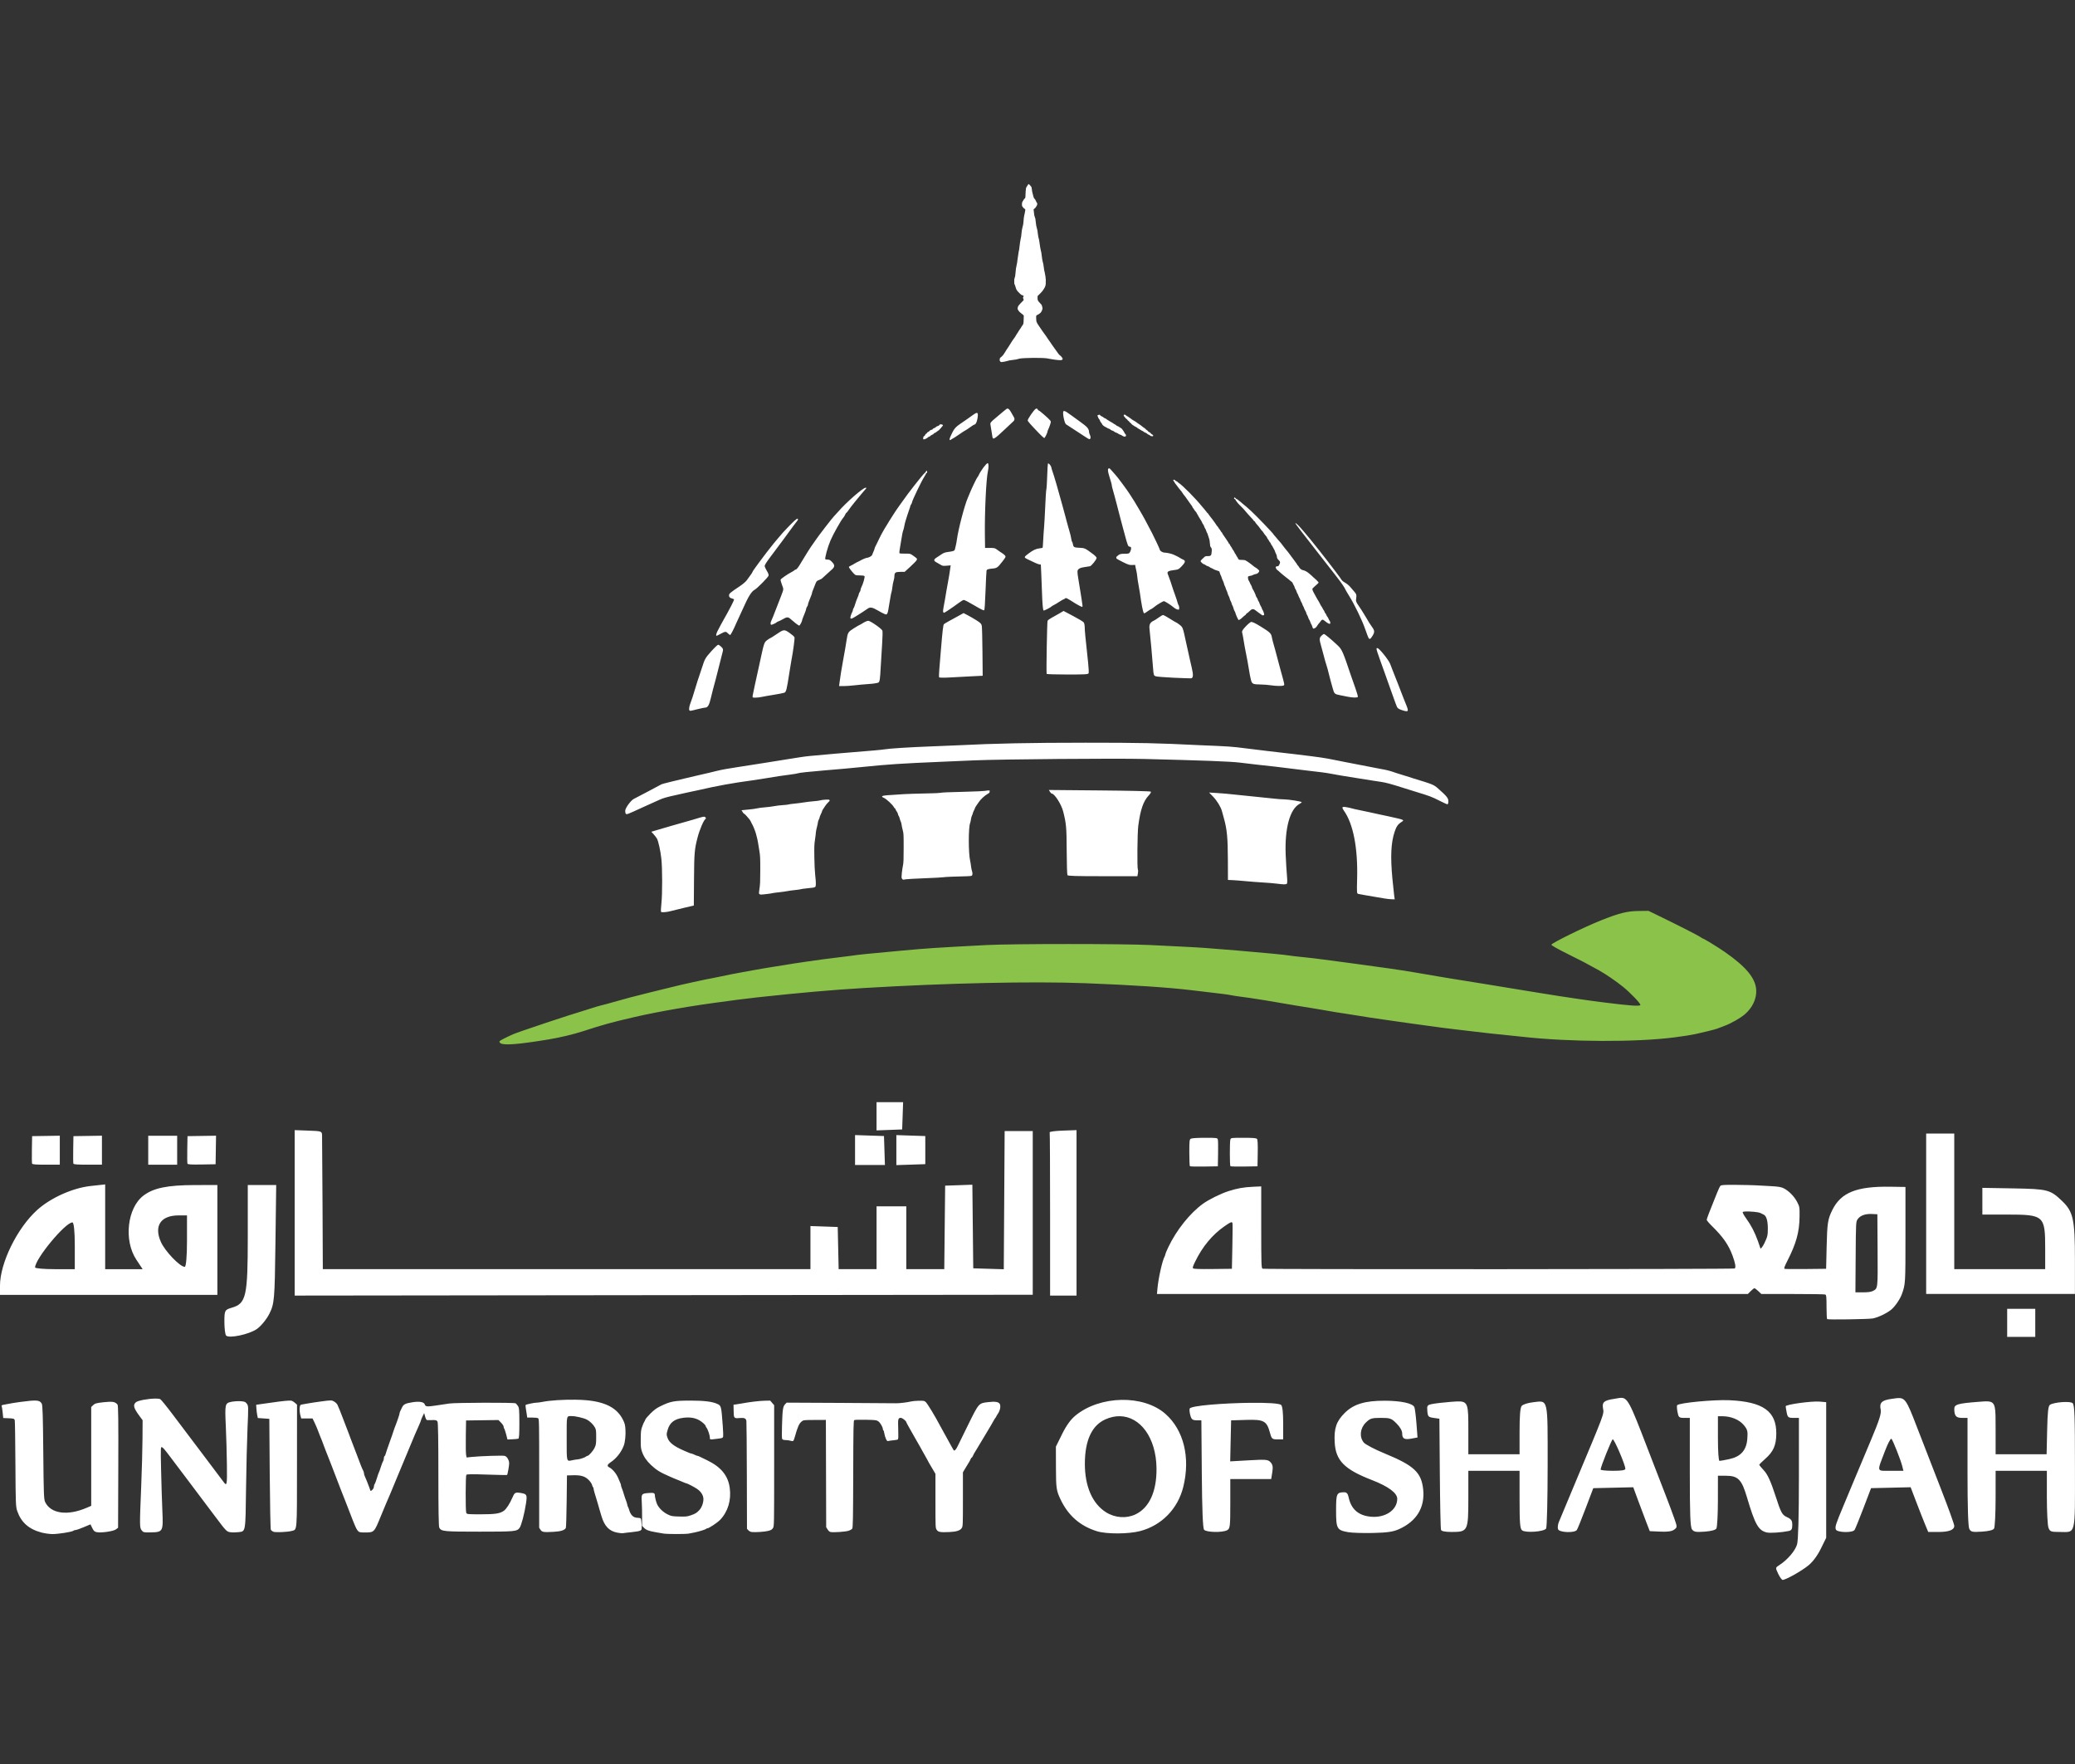 <?xml version="1.0" encoding="UTF-8" standalone="no"?>
<!-- Created with Inkscape (http://www.inkscape.org/) -->

<svg
   xmlns:dc="http://purl.org/dc/elements/1.1/"
   xmlns:cc="http://creativecommons.org/ns#"
   xmlns:rdf="http://www.w3.org/1999/02/22-rdf-syntax-ns#"
   xmlns:svg="http://www.w3.org/2000/svg"
   xmlns="http://www.w3.org/2000/svg"
   xmlns:sodipodi="http://sodipodi.sourceforge.net/DTD/sodipodi-0.dtd"
   xmlns:inkscape="http://www.inkscape.org/namespaces/inkscape"
   width="200"
   height="170"
   viewBox="0 0 200 170"
   id="svg2"
   version="1.1"
   inkscape:version="0.91 r"
   sodipodi:docname="uos_logo.svg">
  <rect x="0" y="0" width="200" height="170" fill="#333333" stroke="none"/>
  <defs
     id="defs4" />
  <sodipodi:namedview
     id="base"
     pagecolor="#ffffff"
     bordercolor="#666666"
     borderopacity="1.0"
     inkscape:pageopacity="0.0"
     inkscape:pageshadow="2"
     inkscape:zoom="2.8284271"
     inkscape:cx="39.077431"
     inkscape:cy="97.83047"
     inkscape:document-units="px"
     inkscape:current-layer="layer1"
     showgrid="false"
     fit-margin-top="0"
     fit-margin-left="0"
     fit-margin-right="0"
     fit-margin-bottom="0"
     units="px"
     inkscape:snap-page="true"
     inkscape:window-width="1920"
     inkscape:window-height="1056"
     inkscape:window-x="0"
     inkscape:window-y="24"
     inkscape:window-maximized="1" />
  <g
     inkscape:label="Layer 1"
     inkscape:groupmode="layer"
     id="layer1"
     transform="translate(-110.709,-485.535)">
    <path
       style="opacity:1;fill:#ffffff;fill-opacity:1;stroke:none;stroke-width:0.1;stroke-linecap:round;stroke-miterlimit:4;stroke-dasharray:none;stroke-opacity:1"
       d="m 209.883,503.281 c -0.039,-0.021 -0.094,0.036 -0.164,0.171 -0.031,0.06 -0.066,0.116 -0.078,0.126 -0.012,0.01 -0.028,0.041 -0.036,0.069 -0.02,0.071 -0.057,0.551 -0.057,0.753 -1.1e-4,0.188 -0.012,0.222 -0.092,0.283 -0.028,0.021 -0.063,0.065 -0.076,0.097 -0.014,0.032 -0.048,0.09 -0.078,0.128 -0.071,0.093 -0.091,0.167 -0.091,0.331 0,0.123 0.003,0.142 0.035,0.185 0.019,0.026 0.046,0.063 0.059,0.083 0.045,0.066 0.096,0.116 0.147,0.142 0.085,0.043 0.088,0.055 0.071,0.187 -0.008,0.064 -0.028,0.177 -0.044,0.25 -0.016,0.073 -0.041,0.189 -0.057,0.259 -0.027,0.126 -0.047,0.302 -0.063,0.557 -0.012,0.188 -0.044,0.378 -0.076,0.451 -0.015,0.034 -0.038,0.133 -0.051,0.218 -0.013,0.085 -0.029,0.174 -0.036,0.197 -0.007,0.023 -0.019,0.127 -0.027,0.232 -0.022,0.267 -0.038,0.373 -0.092,0.606 -0.004,0.015 -0.003,0.028 -0.006,0.042 -0.006,0.025 -0.004,0.034 -0.011,0.062 -0.022,0.087 -0.05,0.27 -0.062,0.408 -0.001,0.017 -0.003,0.023 -0.004,0.039 -0.004,0.042 -0.011,0.051 -0.016,0.103 -0.027,0.288 -0.037,0.359 -0.091,0.578 -0.008,0.033 -0.011,0.093 -0.018,0.126 -0.025,0.121 -0.048,0.272 -0.068,0.456 -0.008,0.071 -0.017,0.086 -0.026,0.179 -0.021,0.216 -0.042,0.348 -0.078,0.487 -0.051,0.201 -0.077,0.378 -0.113,0.795 -0.026,0.293 -0.025,0.285 -0.08,0.45 -0.041,0.122 -0.041,0.132 -0.037,0.345 0.004,0.211 0.006,0.221 0.043,0.283 0.022,0.036 0.06,0.148 0.088,0.253 0.018,0.068 0.032,0.103 0.048,0.144 0.004,0.01 0.01,0.037 0.012,0.042 0.001,0.002 0.003,0.004 0.004,0.006 0.028,0.06 0.067,0.118 0.143,0.217 0.017,0.022 0.049,0.044 0.073,0.07 0.081,0.091 0.165,0.175 0.237,0.228 0.006,0.004 0.014,0.016 0.02,0.02 0.023,0.016 0.088,0.043 0.144,0.06 0.056,0.018 0.102,0.038 0.102,0.044 0,0.007 -0.016,0.049 -0.036,0.092 -0.019,0.044 -0.035,0.086 -0.035,0.095 0,2e-4 9.9e-4,0.002 9.9e-4,0.003 l -9.9e-4,0.001 0.005,0.012 c 0.004,0.017 0.014,0.05 0.032,0.095 l 0.033,0.086 c -4.3e-4,0.009 -0.006,0.019 -0.01,0.028 l -0.025,0.036 c -0.021,0.031 -0.097,0.109 -0.168,0.173 -0.025,0.023 -0.044,0.046 -0.068,0.069 -0.014,0.013 -0.038,0.034 -0.045,0.042 -0.009,0.01 -0.009,0.013 -0.017,0.022 -0.097,0.102 -0.181,0.201 -0.211,0.266 -0.009,0.021 -0.013,0.045 -0.02,0.069 -0.003,0.011 -0.008,0.024 -0.01,0.036 -0.014,0.065 -0.019,0.13 -0.006,0.177 9.9e-4,0.004 0.009,0.012 0.011,0.017 0.005,0.013 0.018,0.033 0.028,0.047 0.015,0.025 0.023,0.046 0.043,0.069 0.037,0.042 0.083,0.097 0.1,0.122 0.017,0.025 0.074,0.074 0.126,0.108 0.052,0.035 0.135,0.1 0.185,0.145 l 0.09,0.083 -0.003,0.244 c -0.004,0.318 -0.021,0.53 -0.051,0.6 -0.013,0.031 -0.045,0.08 -0.071,0.108 -0.026,0.029 -0.066,0.09 -0.089,0.134 -0.023,0.045 -0.061,0.106 -0.085,0.137 -0.024,0.031 -0.068,0.094 -0.096,0.14 -0.028,0.047 -0.075,0.118 -0.103,0.156 -0.029,0.039 -0.068,0.103 -0.087,0.142 -0.019,0.039 -0.059,0.099 -0.088,0.133 -0.029,0.034 -0.077,0.112 -0.107,0.174 -0.03,0.062 -0.079,0.138 -0.11,0.171 -0.03,0.033 -0.071,0.091 -0.09,0.128 -0.019,0.037 -0.055,0.088 -0.08,0.111 -0.025,0.023 -0.07,0.091 -0.1,0.15 -0.03,0.06 -0.072,0.13 -0.095,0.155 -0.022,0.025 -0.06,0.084 -0.084,0.131 -0.023,0.046 -0.07,0.122 -0.105,0.169 -0.035,0.046 -0.081,0.117 -0.102,0.155 -0.022,0.039 -0.063,0.098 -0.091,0.133 -0.028,0.035 -0.078,0.114 -0.111,0.175 -0.033,0.061 -0.078,0.135 -0.1,0.163 -0.022,0.028 -0.064,0.09 -0.092,0.138 -0.022,0.038 -0.038,0.058 -0.049,0.07 -0.014,0.015 -0.023,0.032 -0.037,0.042 -0.002,10e-4 -0.008,0.009 -0.011,0.011 -0.035,0.025 -0.073,0.059 -0.085,0.081 -0.014,0.025 -0.05,0.059 -0.08,0.075 -0.038,0.019 -0.067,0.051 -0.086,0.092 -6.4e-4,9.9e-4 -0.008,0.006 -0.009,0.007 -0.026,0.05 -0.036,0.179 -0.017,0.234 0.009,0.028 0.04,0.071 0.068,0.095 0.048,0.042 0.052,0.044 0.149,0.035 0.15,-0.014 0.372,-0.059 0.522,-0.105 0.165,-0.051 0.241,-0.066 0.508,-0.094 0.24,-0.025 0.456,-0.064 0.532,-0.096 0.029,-0.012 0.089,-0.028 0.133,-0.036 0.434,-0.078 2.073,-0.095 2.616,-0.027 0.062,0.008 0.239,0.039 0.394,0.069 0.436,0.085 0.964,0.134 1.052,0.1 0.027,-0.011 0.056,-0.048 0.075,-0.084 4e-4,-10e-4 -3.9e-4,-10e-4 0,-0.003 0.008,-0.016 0.02,-0.032 0.02,-0.044 10e-6,-0.003 -0.01,-0.015 -0.011,-0.02 -0.003,-0.011 -0.02,-0.035 -0.03,-0.052 -0.043,-0.075 -0.117,-0.173 -0.17,-0.207 -0.095,-0.061 -0.226,-0.204 -0.295,-0.322 -0.031,-0.053 -0.067,-0.106 -0.08,-0.117 -0.013,-0.011 -0.057,-0.071 -0.097,-0.133 -0.04,-0.062 -0.097,-0.14 -0.126,-0.174 -0.029,-0.034 -0.069,-0.091 -0.089,-0.127 -0.02,-0.036 -0.058,-0.087 -0.083,-0.115 -0.025,-0.027 -0.058,-0.074 -0.074,-0.105 -0.015,-0.031 -0.057,-0.095 -0.094,-0.142 -0.036,-0.046 -0.09,-0.126 -0.12,-0.176 -0.03,-0.05 -0.071,-0.106 -0.092,-0.126 -0.021,-0.019 -0.053,-0.065 -0.071,-0.101 -0.018,-0.036 -0.064,-0.106 -0.101,-0.155 -0.037,-0.049 -0.086,-0.12 -0.108,-0.159 -0.022,-0.039 -0.067,-0.099 -0.1,-0.134 -0.032,-0.035 -0.073,-0.091 -0.09,-0.124 -0.017,-0.033 -0.052,-0.084 -0.078,-0.112 -0.026,-0.029 -0.076,-0.1 -0.112,-0.158 -0.088,-0.142 -0.207,-0.316 -0.272,-0.4 -0.095,-0.122 -0.216,-0.335 -0.237,-0.415 -0.026,-0.1 -0.041,-0.483 -0.022,-0.553 0.002,-0.004 3.3e-4,-0.013 0.003,-0.017 0.013,-0.029 0.042,-0.051 0.132,-0.092 0.065,-0.03 0.147,-0.08 0.18,-0.11 0.033,-0.03 0.082,-0.069 0.107,-0.086 0.007,-0.005 0.017,-0.027 0.025,-0.036 0.015,-0.018 0.032,-0.043 0.048,-0.07 0.014,-0.024 0.024,-0.037 0.037,-0.065 6.3e-4,-0.002 0.001,-0.003 0.003,-0.005 0.004,-0.009 0.004,-0.016 0.007,-0.025 0.022,-0.052 0.047,-0.107 0.055,-0.15 0.014,-0.077 0.012,-0.098 -0.023,-0.23 -0.021,-0.08 -0.046,-0.158 -0.054,-0.174 -0.008,-0.015 -0.087,-0.102 -0.175,-0.193 -0.028,-0.029 -0.044,-0.048 -0.065,-0.071 -0.029,-0.031 -0.057,-0.064 -0.075,-0.09 -0.072,-0.099 -0.082,-0.176 -0.078,-0.383 l 9.9e-4,-0.055 c 0.002,-0.02 0.004,-0.057 0.007,-0.069 l 0.116,-0.108 c 0.131,-0.122 0.237,-0.238 0.324,-0.343 0.014,-0.015 0.012,-0.011 0.027,-0.027 0.022,-0.024 0.037,-0.058 0.059,-0.091 0.019,-0.028 0.051,-0.065 0.063,-0.088 0.032,-0.063 0.076,-0.139 0.099,-0.171 0.018,-0.025 0.031,-0.064 0.044,-0.1 2.8e-4,-6.2e-4 9.9e-4,-0.002 9.9e-4,-0.003 0.019,-0.05 0.033,-0.111 0.043,-0.18 2.3e-4,-9.9e-4 -2.2e-4,-0.003 0,-0.005 0.01,-0.075 0.005,-0.177 0.005,-0.272 -2.5e-4,-0.065 0.011,-0.123 0.004,-0.19 -0.006,-0.059 -0.012,-0.091 -0.018,-0.143 -0.004,-0.034 6.4e-4,-0.055 -0.004,-0.09 -0.008,-0.062 -0.018,-0.102 -0.028,-0.165 -0.008,-0.053 -0.017,-0.097 -0.025,-0.139 -0.007,-0.038 -0.015,-0.103 -0.021,-0.124 -0.058,-0.219 -0.07,-0.291 -0.101,-0.559 -0.003,-0.022 -0.009,-0.035 -0.011,-0.054 -0.004,-0.036 -0.006,-0.044 -0.01,-0.086 -0.01,-0.099 -0.045,-0.259 -0.078,-0.359 -0.01,-0.03 -0.012,-0.07 -0.02,-0.1 -0.021,-0.08 -0.049,-0.252 -0.067,-0.424 -0.03,-0.293 -0.055,-0.435 -0.118,-0.67 -0.019,-0.071 -0.056,-0.289 -0.08,-0.484 -0.015,-0.124 -0.027,-0.188 -0.041,-0.271 -0.003,-0.016 -0.006,-0.045 -0.009,-0.059 -0.004,-0.023 -0.012,-0.087 -0.015,-0.096 -0.07,-0.251 -0.091,-0.356 -0.111,-0.541 -0.009,-0.088 -0.02,-0.145 -0.03,-0.214 -0.004,-0.041 -0.012,-0.128 -0.012,-0.129 0,-2e-5 -0.005,3e-5 -0.005,0 -0.02,-0.116 -0.041,-0.21 -0.067,-0.282 -0.037,-0.103 -0.078,-0.346 -0.099,-0.59 -0.022,-0.262 -0.035,-0.327 -0.095,-0.469 -0.036,-0.084 -0.047,-0.143 -0.076,-0.407 l -0.035,-0.308 0.033,-0.035 c 0.018,-0.019 0.056,-0.051 0.085,-0.069 0.029,-0.018 0.065,-0.058 0.08,-0.087 0.015,-0.03 0.05,-0.084 0.078,-0.12 0.038,-0.051 0.054,-0.089 0.067,-0.165 l 0.016,-0.099 -0.057,-0.08 c -0.031,-0.044 -0.071,-0.126 -0.09,-0.18 -0.024,-0.07 -0.05,-0.115 -0.09,-0.155 -0.089,-0.088 -0.112,-0.13 -0.147,-0.281 -0.018,-0.077 -0.047,-0.192 -0.065,-0.254 -0.044,-0.148 -0.061,-0.236 -0.078,-0.42 -0.007,-0.084 -0.023,-0.174 -0.035,-0.202 -0.023,-0.054 -0.205,-0.264 -0.25,-0.288 z m 0.765,21.624 c -0.027,-0.006 -0.062,0.008 -0.121,0.039 -0.155,0.083 -0.765,0.966 -0.763,1.104 9.9e-4,0.088 0.298,0.424 1.163,1.318 0.202,0.209 0.399,0.381 0.436,0.381 0.062,0 0.315,-0.519 0.315,-0.649 1.9e-4,-0.03 0.034,-0.118 0.074,-0.196 0.04,-0.077 0.117,-0.274 0.17,-0.437 0.092,-0.282 0.092,-0.304 -0.001,-0.423 -0.143,-0.183 -1.016,-0.943 -1.083,-0.943 -0.032,0 -0.085,-0.05 -0.118,-0.112 -0.026,-0.05 -0.045,-0.077 -0.073,-0.083 z m -2.806,0.005 c -0.076,-0.013 -0.165,0.056 -0.456,0.303 -0.226,0.192 -0.537,0.454 -0.691,0.583 -0.513,0.428 -0.551,0.477 -0.52,0.674 0.015,0.099 0.058,0.357 0.094,0.574 0.036,0.217 0.077,0.476 0.092,0.577 l 0.001,0 c 0.049,0.327 0.178,0.251 1.177,-0.69 0.394,-0.372 0.776,-0.73 0.848,-0.796 0.135,-0.125 0.136,-0.292 0.003,-0.471 -0.035,-0.046 -0.126,-0.208 -0.203,-0.359 -0.077,-0.151 -0.197,-0.312 -0.265,-0.357 -0.029,-0.019 -0.053,-0.034 -0.079,-0.038 z m 5.443,0.235 c -0.035,-0.003 -0.06,0.008 -0.078,0.03 -0.107,0.128 0.099,1.159 0.249,1.249 0.142,0.086 1.773,1.148 1.996,1.301 0.108,0.074 0.227,0.134 0.264,0.134 0.116,0 0.143,-0.218 0.051,-0.403 -0.049,-0.098 -0.089,-0.22 -0.089,-0.272 0,-0.26 -0.141,-0.468 -0.499,-0.736 -0.205,-0.153 -0.416,-0.31 -0.468,-0.349 -0.052,-0.039 -0.15,-0.109 -0.218,-0.155 -0.068,-0.046 -0.278,-0.2 -0.468,-0.341 -0.433,-0.321 -0.635,-0.45 -0.739,-0.458 z m -8.42,0.184 c -0.067,-0.004 -0.171,0.049 -0.318,0.155 -0.409,0.296 -0.837,0.596 -1.281,0.896 -0.43,0.291 -0.583,0.461 -0.779,0.864 -0.225,0.464 -0.279,0.615 -0.243,0.674 0.028,0.044 0.066,0.039 0.132,-0.017 0.051,-0.044 0.133,-0.094 0.181,-0.111 0.049,-0.017 0.313,-0.188 0.587,-0.38 0.274,-0.192 0.55,-0.371 0.615,-0.399 0.065,-0.028 0.27,-0.163 0.456,-0.301 0.186,-0.138 0.367,-0.252 0.4,-0.254 0.133,-0.008 0.242,-0.217 0.306,-0.582 0.064,-0.366 0.056,-0.538 -0.055,-0.546 z m 14.222,0.163 c -0.041,0.006 -0.071,0.036 -0.071,0.09 0,0.025 0.031,0.073 0.071,0.111 0.039,0.036 0.083,0.09 0.099,0.12 0.015,0.029 0.06,0.072 0.099,0.096 0.039,0.024 0.084,0.069 0.1,0.101 0.016,0.032 0.056,0.072 0.089,0.089 0.033,0.017 0.074,0.058 0.091,0.091 0.017,0.034 0.063,0.079 0.101,0.101 0.038,0.022 0.082,0.066 0.097,0.096 0.015,0.03 0.061,0.07 0.1,0.089 0.039,0.018 0.099,0.059 0.134,0.09 0.035,0.031 0.113,0.076 0.174,0.101 0.06,0.025 0.127,0.067 0.148,0.094 0.021,0.026 0.084,0.069 0.14,0.094 0.057,0.025 0.143,0.076 0.193,0.115 0.05,0.038 0.117,0.077 0.148,0.085 0.031,0.008 0.09,0.043 0.131,0.08 0.041,0.037 0.121,0.082 0.179,0.099 0.068,0.02 0.126,0.055 0.166,0.099 0.035,0.038 0.095,0.077 0.138,0.089 0.042,0.012 0.103,0.045 0.133,0.074 0.03,0.029 0.084,0.06 0.121,0.069 0.036,0.009 0.093,0.014 0.126,0.012 0.052,-0.003 0.06,-0.011 0.06,-0.063 0,-0.05 -0.014,-0.066 -0.09,-0.106 -0.049,-0.026 -0.097,-0.061 -0.107,-0.079 -0.033,-0.058 -0.139,-0.143 -0.206,-0.165 -0.039,-0.013 -0.078,-0.044 -0.096,-0.079 -0.016,-0.032 -0.063,-0.075 -0.103,-0.096 -0.041,-0.021 -0.095,-0.066 -0.12,-0.1 -0.025,-0.034 -0.073,-0.076 -0.107,-0.094 -0.059,-0.03 -0.191,-0.129 -0.366,-0.275 -0.044,-0.036 -0.111,-0.082 -0.149,-0.101 -0.038,-0.019 -0.101,-0.062 -0.139,-0.094 -0.115,-0.096 -0.323,-0.233 -0.429,-0.283 -0.055,-0.026 -0.117,-0.067 -0.139,-0.091 -0.022,-0.024 -0.073,-0.063 -0.115,-0.084 -0.042,-0.021 -0.11,-0.068 -0.152,-0.106 -0.041,-0.037 -0.116,-0.085 -0.164,-0.106 -0.049,-0.021 -0.114,-0.067 -0.147,-0.101 -0.045,-0.048 -0.097,-0.066 -0.138,-0.06 z m -2.389,0.016 c -0.026,-0.01 -0.056,-0.007 -0.095,0.006 -0.037,0.012 -0.083,0.035 -0.102,0.052 -0.03,0.026 -0.031,0.034 -0.006,0.062 0.016,0.017 0.035,0.06 0.043,0.092 0.021,0.086 0.064,0.167 0.117,0.216 0.025,0.023 0.062,0.093 0.081,0.153 0.022,0.071 0.06,0.134 0.108,0.181 0.041,0.04 0.079,0.099 0.085,0.131 0.015,0.075 0.2,0.233 0.329,0.282 0.055,0.021 0.129,0.061 0.166,0.089 0.037,0.028 0.094,0.057 0.127,0.065 0.082,0.02 0.175,0.068 0.195,0.101 0.02,0.034 0.144,0.097 0.224,0.115 0.033,0.007 0.094,0.043 0.136,0.08 0.046,0.041 0.121,0.08 0.193,0.1 0.069,0.019 0.145,0.058 0.182,0.092 0.037,0.034 0.119,0.076 0.192,0.097 0.07,0.021 0.147,0.057 0.171,0.08 0.025,0.023 0.088,0.059 0.142,0.08 0.053,0.021 0.116,0.038 0.139,0.038 0.046,0.001 0.097,-0.046 0.116,-0.108 0.013,-0.043 -0.053,-0.169 -0.087,-0.169 -0.011,0 -0.045,-0.056 -0.076,-0.124 -0.031,-0.069 -0.081,-0.152 -0.111,-0.184 -0.03,-0.032 -0.072,-0.091 -0.095,-0.132 -0.027,-0.047 -0.071,-0.088 -0.123,-0.111 -0.044,-0.02 -0.115,-0.065 -0.156,-0.1 -0.042,-0.035 -0.12,-0.078 -0.175,-0.096 -0.055,-0.018 -0.109,-0.05 -0.121,-0.071 -0.011,-0.021 -0.081,-0.069 -0.155,-0.106 -0.074,-0.037 -0.148,-0.084 -0.164,-0.103 -0.016,-0.019 -0.077,-0.056 -0.137,-0.083 -0.06,-0.026 -0.135,-0.07 -0.168,-0.097 -0.032,-0.027 -0.104,-0.072 -0.159,-0.1 -0.055,-0.028 -0.125,-0.075 -0.154,-0.105 -0.029,-0.029 -0.091,-0.065 -0.137,-0.079 -0.046,-0.014 -0.118,-0.056 -0.16,-0.094 -0.042,-0.038 -0.118,-0.084 -0.169,-0.101 -0.051,-0.017 -0.107,-0.053 -0.124,-0.08 -0.024,-0.036 -0.046,-0.059 -0.073,-0.069 z m -15.271,0.924 c -0.063,-0.007 -0.088,-0.007 -0.113,0.004 -0.032,0.013 -0.095,0.077 -0.095,0.095 0,0.017 -0.046,0.04 -0.121,0.06 -0.09,0.025 -0.146,0.057 -0.19,0.107 -0.037,0.043 -0.073,0.065 -0.161,0.094 -0.073,0.024 -0.122,0.058 -0.143,0.102 -0.011,0.022 -0.025,0.035 -0.043,0.038 -0.015,0.003 -0.07,0.022 -0.123,0.042 -0.074,0.028 -0.102,0.045 -0.123,0.071 -0.056,0.071 -0.091,0.099 -0.138,0.112 -0.058,0.016 -0.118,0.068 -0.133,0.115 -0.008,0.026 -0.022,0.039 -0.054,0.053 -0.058,0.025 -0.092,0.066 -0.112,0.129 -0.017,0.053 -0.032,0.07 -0.102,0.115 -0.058,0.037 -0.08,0.087 -0.08,0.187 -1.2e-4,0.058 -0.004,0.09 -0.012,0.095 -0.008,0.005 0.002,0.011 0.027,0.015 0.071,0.011 0.12,0.009 0.14,-0.005 0.011,-0.007 0.052,-0.028 0.094,-0.045 0.114,-0.048 0.131,-0.059 0.185,-0.116 0.036,-0.038 0.062,-0.055 0.095,-0.064 0.071,-0.019 0.12,-0.049 0.169,-0.101 0.036,-0.038 0.067,-0.057 0.149,-0.094 0.112,-0.049 0.139,-0.068 0.175,-0.124 0.013,-0.02 0.035,-0.041 0.051,-0.047 0.015,-0.006 0.051,-0.018 0.079,-0.028 0.031,-0.011 0.07,-0.037 0.106,-0.071 0.031,-0.03 0.103,-0.082 0.159,-0.116 0.088,-0.053 0.111,-0.072 0.163,-0.139 0.033,-0.043 0.073,-0.085 0.089,-0.094 0.016,-0.009 0.052,-0.054 0.081,-0.099 0.03,-0.045 0.076,-0.1 0.103,-0.123 0.027,-0.023 0.051,-0.049 0.051,-0.059 0,-0.02 -0.043,-0.075 -0.07,-0.09 -0.01,-0.005 -0.055,-0.013 -0.1,-0.018 z m 4.481,3.738 c -0.131,0 -0.683,0.742 -0.879,1.182 -0.034,0.077 -0.083,0.153 -0.107,0.169 -0.053,0.035 -0.555,1.078 -0.733,1.522 -0.068,0.17 -0.159,0.386 -0.2,0.479 -0.307,0.694 -0.91,2.994 -1.045,3.989 -0.029,0.211 -0.077,0.478 -0.107,0.591 -0.03,0.114 -0.068,0.274 -0.085,0.356 -0.034,0.165 -0.125,0.201 -0.69,0.274 -0.247,0.031 -0.42,0.094 -0.591,0.214 -0.133,0.093 -0.35,0.236 -0.482,0.317 -0.289,0.177 -0.307,0.314 -0.057,0.445 0.101,0.052 0.285,0.159 0.409,0.237 0.202,0.127 0.264,0.138 0.611,0.108 l 0.387,-0.033 -0.03,0.216 c -0.064,0.477 -0.163,1.081 -0.238,1.454 -0.044,0.217 -0.107,0.572 -0.142,0.789 -0.083,0.528 -0.194,1.163 -0.278,1.592 -0.038,0.194 -0.055,0.39 -0.037,0.436 0.018,0.046 0.056,0.085 0.086,0.085 0.06,0 0.879,-0.551 1.444,-0.972 0.198,-0.147 0.4,-0.267 0.45,-0.267 0.089,0 0.444,0.182 1.041,0.535 0.611,0.361 0.861,0.485 0.928,0.46 0.049,-0.018 0.087,-0.546 0.137,-1.877 0.038,-1.018 0.082,-1.892 0.096,-1.943 0.034,-0.122 0.143,-0.159 0.574,-0.2 0.427,-0.04 0.503,-0.094 0.956,-0.68 0.32,-0.414 0.339,-0.455 0.264,-0.563 -0.045,-0.064 -0.177,-0.173 -0.293,-0.244 -0.116,-0.07 -0.322,-0.213 -0.458,-0.315 -0.234,-0.176 -0.273,-0.186 -0.716,-0.186 l -0.469,0 -0.016,-1.225 c -0.029,-2.216 0.123,-5.435 0.292,-6.167 0.086,-0.372 0.075,-0.775 -0.022,-0.775 z m 5.874,0.038 c -0.031,-0.016 -0.056,-0.016 -0.069,0.006 -0.018,0.029 -0.049,0.557 -0.068,1.173 -0.019,0.616 -0.057,1.209 -0.084,1.317 -0.027,0.108 -0.075,0.844 -0.107,1.634 -0.033,0.79 -0.084,1.702 -0.113,2.027 -0.03,0.325 -0.068,0.894 -0.085,1.263 -0.017,0.369 -0.04,0.682 -0.053,0.695 -0.013,0.013 -0.133,0.036 -0.267,0.052 -0.38,0.044 -0.636,0.163 -1.092,0.505 -0.451,0.339 -0.459,0.371 -0.128,0.535 0.661,0.326 1.05,0.497 1.173,0.511 l 0.142,0.016 0.038,0.817 c 0.021,0.449 0.052,1.248 0.069,1.774 0.04,1.212 0.091,1.792 0.161,1.838 0.048,0.031 0.692,-0.301 0.773,-0.398 0.015,-0.019 0.093,-0.067 0.17,-0.106 0.183,-0.093 0.308,-0.167 0.654,-0.391 0.156,-0.101 0.306,-0.184 0.331,-0.184 0.026,0 0.088,-0.037 0.138,-0.083 0.093,-0.084 0.156,-0.053 1.005,0.489 0.222,0.142 0.587,0.325 0.647,0.325 0.053,0 0.042,-0.138 -0.068,-0.816 -0.035,-0.217 -0.101,-0.623 -0.145,-0.902 -0.045,-0.279 -0.111,-0.684 -0.147,-0.901 -0.131,-0.791 -0.13,-0.89 0.016,-1.026 0.093,-0.087 0.26,-0.144 0.554,-0.189 0.232,-0.035 0.474,-0.073 0.538,-0.085 0.144,-0.026 0.642,-0.648 0.642,-0.801 0,-0.072 -0.143,-0.219 -0.408,-0.416 -0.673,-0.503 -0.759,-0.543 -1.196,-0.559 -0.557,-0.021 -0.63,-0.055 -0.676,-0.328 -0.021,-0.126 -0.058,-0.241 -0.083,-0.256 -0.025,-0.015 -0.062,-0.148 -0.084,-0.296 -0.021,-0.148 -0.074,-0.383 -0.116,-0.522 -0.042,-0.139 -0.117,-0.406 -0.168,-0.591 -0.051,-0.186 -0.128,-0.464 -0.171,-0.619 -0.043,-0.155 -0.093,-0.345 -0.111,-0.423 -0.032,-0.139 -0.105,-0.409 -0.275,-1.014 -0.048,-0.17 -0.14,-0.5 -0.205,-0.732 -0.253,-0.909 -0.293,-1.051 -0.363,-1.296 -0.189,-0.65 -0.332,-1.115 -0.4,-1.295 -0.041,-0.108 -0.09,-0.277 -0.108,-0.373 -0.028,-0.142 -0.17,-0.329 -0.262,-0.377 z m 5.825,0.455 c -0.019,-3e-4 -0.036,0.008 -0.053,0.022 -0.091,0.076 -0.072,0.264 0.076,0.752 0.047,0.155 0.12,0.4 0.164,0.543 0.044,0.144 0.08,0.301 0.08,0.35 0,0.049 0.034,0.197 0.075,0.33 0.042,0.133 0.132,0.456 0.2,0.72 0.068,0.263 0.159,0.607 0.201,0.762 0.074,0.274 0.146,0.552 0.262,1.013 0.031,0.124 0.091,0.353 0.134,0.508 0.043,0.155 0.121,0.447 0.172,0.648 0.285,1.107 0.479,1.762 0.546,1.845 0.031,0.039 0.104,0.07 0.163,0.07 0.126,0 0.141,0.193 0.036,0.434 -0.098,0.224 -0.138,0.241 -0.582,0.242 -0.336,6.2e-4 -0.427,0.023 -0.591,0.144 -0.107,0.079 -0.192,0.167 -0.189,0.197 0.003,0.03 0.01,0.077 0.015,0.106 0.004,0.029 0.281,0.186 0.614,0.35 0.523,0.258 0.646,0.297 0.899,0.287 l 0.293,-0.012 0.035,0.211 c 0.019,0.116 0.058,0.287 0.084,0.38 0.026,0.093 0.063,0.333 0.083,0.535 0.019,0.201 0.07,0.543 0.115,0.76 0.044,0.217 0.107,0.585 0.139,0.817 0.165,1.174 0.282,1.774 0.376,1.93 0.039,0.064 0.055,0.057 0.356,-0.155 0.154,-0.108 0.295,-0.197 0.312,-0.197 0.032,0 0.371,-0.229 0.421,-0.285 0.087,-0.096 0.772,-0.503 0.844,-0.502 0.091,0.002 0.669,0.366 0.901,0.567 0.231,0.201 0.507,0.313 0.559,0.228 0.049,-0.08 0.016,-0.341 -0.055,-0.433 -0.025,-0.032 -0.071,-0.159 -0.101,-0.282 -0.03,-0.123 -0.121,-0.4 -0.203,-0.617 -0.082,-0.217 -0.171,-0.47 -0.198,-0.563 -0.107,-0.365 -0.412,-1.25 -0.493,-1.433 -0.144,-0.324 -0.048,-0.387 0.739,-0.485 0.24,-0.03 0.311,-0.074 0.577,-0.35 0.346,-0.361 0.387,-0.532 0.148,-0.627 -0.085,-0.034 -0.23,-0.112 -0.323,-0.174 -0.093,-0.061 -0.233,-0.137 -0.31,-0.169 -0.077,-0.032 -0.188,-0.085 -0.246,-0.118 -0.161,-0.093 -0.692,-0.221 -0.922,-0.221 -0.193,0 -0.466,-0.171 -0.466,-0.292 0,-0.049 -0.549,-1.228 -0.731,-1.567 -0.456,-0.853 -0.572,-1.073 -0.683,-1.295 -0.07,-0.139 -0.318,-0.578 -0.553,-0.975 -0.543,-0.917 -0.512,-0.867 -0.709,-1.166 -0.092,-0.139 -0.193,-0.298 -0.224,-0.351 -0.168,-0.283 -1.222,-1.705 -1.347,-1.818 -0.035,-0.031 -0.186,-0.203 -0.336,-0.382 -0.17,-0.203 -0.246,-0.279 -0.303,-0.28 z m -17.588,0.239 c -0.031,0 -0.057,0.029 -0.057,0.063 0,0.034 -0.066,0.112 -0.145,0.175 -0.19,0.149 -1.664,2.031 -2.108,2.69 -0.046,0.069 -0.211,0.299 -0.366,0.51 -0.155,0.212 -0.395,0.569 -0.535,0.795 -0.139,0.225 -0.311,0.494 -0.381,0.598 -0.07,0.103 -0.127,0.198 -0.127,0.211 0,0.013 -0.072,0.132 -0.161,0.265 -0.089,0.133 -0.23,0.369 -0.313,0.524 -0.083,0.155 -0.174,0.321 -0.202,0.367 -0.028,0.046 -0.116,0.224 -0.196,0.394 -0.08,0.17 -0.165,0.348 -0.19,0.394 -0.152,0.289 -0.233,0.466 -0.233,0.514 0,0.03 -0.047,0.162 -0.105,0.292 -0.057,0.13 -0.12,0.281 -0.139,0.336 -0.035,0.1 -0.353,0.265 -0.508,0.265 -0.079,0 -0.498,0.181 -0.657,0.283 -0.046,0.03 -0.148,0.081 -0.225,0.112 -0.077,0.031 -0.216,0.107 -0.309,0.168 -0.093,0.06 -0.252,0.148 -0.352,0.193 -0.101,0.046 -0.184,0.1 -0.184,0.12 0,0.063 0.236,0.383 0.444,0.603 0.195,0.206 0.21,0.212 0.604,0.212 0.255,0 0.425,0.026 0.462,0.07 0.058,0.07 -0.153,0.805 -0.314,1.094 -0.038,0.068 -0.068,0.171 -0.068,0.229 0,0.058 -0.037,0.154 -0.083,0.214 -0.045,0.06 -0.084,0.144 -0.085,0.186 -0.001,0.042 -0.039,0.156 -0.084,0.254 -0.094,0.204 -0.236,0.594 -0.32,0.881 -0.032,0.108 -0.082,0.221 -0.11,0.25 -0.028,0.029 -0.051,0.094 -0.052,0.142 -1.9e-4,0.048 -0.037,0.158 -0.083,0.245 -0.108,0.207 -0.196,0.53 -0.155,0.571 0.018,0.018 0.068,0.032 0.112,0.032 0.067,0 1.006,-0.585 1.546,-0.964 0.24,-0.168 0.448,-0.133 0.959,0.165 0.257,0.15 0.552,0.306 0.657,0.347 0.171,0.068 0.198,0.066 0.265,-0.026 0.041,-0.056 0.089,-0.219 0.107,-0.362 0.018,-0.143 0.058,-0.386 0.09,-0.541 0.032,-0.155 0.081,-0.447 0.11,-0.648 0.029,-0.201 0.077,-0.436 0.107,-0.521 0.03,-0.086 0.071,-0.314 0.091,-0.508 0.02,-0.193 0.071,-0.46 0.115,-0.593 0.043,-0.133 0.079,-0.34 0.079,-0.461 0,-0.326 0.103,-0.396 0.582,-0.397 l 0.404,-9.9e-4 0.535,-0.487 c 0.294,-0.268 0.57,-0.551 0.612,-0.628 0.085,-0.155 0.087,-0.151 -0.403,-0.497 -0.195,-0.138 -0.256,-0.15 -0.716,-0.143 -0.276,0.004 -0.515,-0.013 -0.531,-0.039 -0.016,-0.026 -0.005,-0.184 0.023,-0.351 0.029,-0.167 0.08,-0.481 0.115,-0.697 0.126,-0.786 0.171,-1.017 0.227,-1.156 0.031,-0.078 0.079,-0.268 0.106,-0.423 0.027,-0.155 0.075,-0.357 0.106,-0.45 0.031,-0.093 0.114,-0.359 0.184,-0.591 0.07,-0.232 0.161,-0.502 0.202,-0.6 0.042,-0.098 0.076,-0.211 0.078,-0.253 0.001,-0.042 0.04,-0.126 0.085,-0.186 0.045,-0.06 0.083,-0.145 0.083,-0.189 0,-0.149 0.932,-2.09 1.19,-2.479 0.089,-0.133 0.161,-0.266 0.161,-0.296 0,-0.029 0.026,-0.053 0.057,-0.053 0.031,0 0.055,-0.051 0.055,-0.113 0,-0.062 -0.025,-0.112 -0.055,-0.112 z m 23.842,0.859 c -0.016,0.002 -0.029,0.011 -0.047,0.028 -0.041,0.041 -0.039,0.052 0.031,0.124 0.042,0.044 0.076,0.094 0.076,0.112 0,0.018 0.036,0.073 0.079,0.124 0.043,0.051 0.097,0.12 0.12,0.153 0.121,0.174 0.263,0.355 0.463,0.591 0.054,0.064 0.099,0.128 0.099,0.142 0,0.022 0.065,0.11 0.287,0.386 0.036,0.044 0.091,0.122 0.122,0.174 0.031,0.052 0.115,0.17 0.187,0.262 0.072,0.092 0.146,0.197 0.165,0.234 0.019,0.037 0.072,0.108 0.116,0.159 0.044,0.051 0.08,0.111 0.08,0.133 0,0.022 0.037,0.081 0.081,0.132 0.044,0.051 0.102,0.134 0.127,0.184 0.025,0.05 0.062,0.1 0.084,0.112 0.021,0.012 0.069,0.077 0.106,0.144 0.181,0.328 0.302,0.533 0.436,0.738 0.048,0.074 0.096,0.167 0.106,0.206 0.01,0.039 0.05,0.109 0.089,0.155 0.039,0.047 0.091,0.148 0.113,0.224 0.023,0.077 0.059,0.155 0.081,0.174 0.022,0.018 0.068,0.117 0.102,0.221 0.034,0.103 0.079,0.207 0.099,0.23 0.02,0.023 0.063,0.143 0.096,0.265 0.033,0.122 0.077,0.256 0.099,0.298 0.022,0.042 0.051,0.225 0.065,0.405 0.021,0.273 0.035,0.338 0.084,0.391 0.099,0.106 0.115,0.187 0.089,0.472 -0.021,0.236 -0.033,0.275 -0.097,0.331 -0.062,0.054 -0.105,0.063 -0.286,0.063 -0.196,0 -0.221,0.007 -0.315,0.086 -0.194,0.163 -0.369,0.35 -0.368,0.392 6.4e-4,0.078 0.213,0.277 0.33,0.308 0.061,0.016 0.134,0.056 0.161,0.086 0.028,0.03 0.115,0.074 0.196,0.097 0.081,0.023 0.17,0.068 0.197,0.099 0.028,0.03 0.086,0.063 0.129,0.073 0.044,0.01 0.136,0.055 0.206,0.101 0.07,0.046 0.22,0.109 0.333,0.14 0.113,0.031 0.22,0.07 0.238,0.085 0.018,0.015 0.048,0.087 0.067,0.16 0.018,0.073 0.058,0.174 0.087,0.225 0.03,0.051 0.069,0.153 0.086,0.225 0.018,0.073 0.067,0.196 0.11,0.274 0.043,0.077 0.092,0.209 0.11,0.293 0.018,0.084 0.056,0.191 0.085,0.239 0.029,0.048 0.068,0.143 0.086,0.213 0.018,0.07 0.057,0.169 0.086,0.219 0.029,0.051 0.073,0.171 0.097,0.267 0.024,0.097 0.069,0.21 0.1,0.253 0.03,0.042 0.076,0.157 0.1,0.254 0.024,0.097 0.067,0.21 0.096,0.25 0.029,0.041 0.072,0.147 0.095,0.235 0.023,0.089 0.061,0.183 0.085,0.209 0.024,0.027 0.066,0.137 0.091,0.244 0.026,0.107 0.076,0.233 0.111,0.281 0.035,0.048 0.073,0.136 0.084,0.197 0.018,0.103 0.212,0.546 0.274,0.625 0.034,0.043 0.017,0.045 0.142,-0.018 0.058,-0.029 0.184,-0.131 0.28,-0.225 0.096,-0.094 0.196,-0.178 0.224,-0.187 0.028,-0.009 0.07,-0.053 0.094,-0.099 0.024,-0.045 0.055,-0.083 0.07,-0.083 0.029,0 0.154,-0.102 0.296,-0.243 0.148,-0.147 0.252,-0.189 0.375,-0.149 0.057,0.019 0.131,0.061 0.164,0.094 0.033,0.033 0.145,0.116 0.248,0.186 0.103,0.07 0.239,0.168 0.302,0.218 0.124,0.099 0.183,0.111 0.261,0.054 0.048,-0.035 0.047,-0.046 -0.011,-0.238 -0.034,-0.111 -0.079,-0.216 -0.101,-0.234 -0.022,-0.018 -0.057,-0.092 -0.079,-0.164 -0.021,-0.072 -0.072,-0.179 -0.112,-0.238 -0.04,-0.059 -0.091,-0.174 -0.115,-0.256 -0.024,-0.082 -0.064,-0.165 -0.087,-0.185 -0.024,-0.02 -0.057,-0.091 -0.074,-0.159 -0.017,-0.068 -0.068,-0.169 -0.112,-0.225 -0.044,-0.056 -0.081,-0.128 -0.081,-0.16 0,-0.063 -0.236,-0.566 -0.302,-0.643 -0.022,-0.026 -0.053,-0.102 -0.068,-0.169 -0.015,-0.067 -0.058,-0.166 -0.095,-0.221 -0.037,-0.054 -0.087,-0.152 -0.11,-0.217 -0.023,-0.065 -0.07,-0.157 -0.105,-0.203 -0.04,-0.054 -0.067,-0.139 -0.075,-0.238 -0.015,-0.177 0.003,-0.196 0.233,-0.228 0.077,-0.011 0.192,-0.049 0.254,-0.085 0.062,-0.036 0.174,-0.075 0.249,-0.086 0.154,-0.023 0.276,-0.112 0.329,-0.239 0.035,-0.085 0.033,-0.089 -0.116,-0.224 -0.084,-0.076 -0.188,-0.154 -0.232,-0.172 -0.044,-0.019 -0.115,-0.067 -0.159,-0.107 -0.043,-0.04 -0.132,-0.111 -0.196,-0.158 -0.064,-0.046 -0.168,-0.126 -0.233,-0.177 -0.064,-0.051 -0.168,-0.122 -0.229,-0.155 -0.061,-0.034 -0.137,-0.077 -0.17,-0.096 -0.035,-0.021 -0.165,-0.034 -0.32,-0.035 -0.223,-3.6e-4 -0.269,-0.01 -0.317,-0.058 -0.031,-0.031 -0.057,-0.072 -0.058,-0.091 -4.4e-4,-0.019 -0.038,-0.085 -0.084,-0.145 -0.046,-0.061 -0.084,-0.126 -0.084,-0.145 0,-0.019 -0.032,-0.072 -0.07,-0.118 -0.038,-0.046 -0.094,-0.141 -0.124,-0.211 -0.03,-0.07 -0.068,-0.136 -0.085,-0.147 -0.017,-0.011 -0.068,-0.092 -0.113,-0.181 -0.045,-0.089 -0.101,-0.177 -0.124,-0.197 -0.024,-0.02 -0.058,-0.079 -0.075,-0.132 -0.018,-0.053 -0.055,-0.11 -0.085,-0.126 -0.03,-0.016 -0.054,-0.045 -0.054,-0.065 0,-0.02 -0.042,-0.093 -0.092,-0.161 -0.092,-0.124 -0.155,-0.22 -0.26,-0.388 -0.031,-0.05 -0.103,-0.155 -0.161,-0.233 -0.058,-0.078 -0.106,-0.159 -0.106,-0.18 0,-0.021 -0.024,-0.055 -0.053,-0.075 -0.029,-0.02 -0.078,-0.089 -0.11,-0.152 -0.032,-0.063 -0.079,-0.132 -0.105,-0.153 -0.025,-0.021 -0.071,-0.086 -0.101,-0.144 -0.03,-0.058 -0.071,-0.116 -0.092,-0.128 -0.021,-0.012 -0.06,-0.061 -0.086,-0.107 -0.026,-0.046 -0.1,-0.158 -0.165,-0.246 -0.065,-0.089 -0.176,-0.239 -0.245,-0.334 -0.07,-0.095 -0.175,-0.229 -0.233,-0.298 -0.058,-0.069 -0.126,-0.163 -0.149,-0.208 -0.023,-0.045 -0.054,-0.083 -0.069,-0.083 -0.015,0 -0.059,-0.048 -0.096,-0.106 -0.038,-0.058 -0.13,-0.173 -0.205,-0.255 -0.075,-0.082 -0.187,-0.213 -0.249,-0.291 -0.576,-0.723 -1.861,-2.024 -2.229,-2.256 -0.068,-0.043 -0.122,-0.089 -0.122,-0.102 0,-0.014 -0.051,-0.045 -0.113,-0.07 -0.062,-0.025 -0.112,-0.058 -0.112,-0.073 0,-0.015 -0.028,-0.042 -0.06,-0.059 -0.024,-0.013 -0.041,-0.018 -0.057,-0.016 z m -29.722,0.775 c -0.251,0 -1.886,1.433 -2.654,2.326 -0.155,0.18 -0.329,0.37 -0.387,0.423 -0.149,0.135 -1.543,1.945 -1.81,2.349 -0.123,0.186 -0.237,0.35 -0.253,0.366 -0.079,0.076 -0.777,1.176 -1.095,1.725 -0.27,0.467 -0.447,0.697 -0.537,0.697 -0.028,0 -0.084,0.031 -0.124,0.07 -0.041,0.039 -0.138,0.103 -0.216,0.142 -0.395,0.198 -1.1,0.681 -1.116,0.765 -0.01,0.053 0.05,0.276 0.134,0.497 0.153,0.4 0.154,0.402 0.057,0.689 -0.053,0.158 -0.12,0.339 -0.147,0.4 -0.079,0.184 -0.571,1.446 -0.768,1.972 -0.046,0.124 -0.12,0.297 -0.164,0.384 -0.093,0.185 -0.104,0.354 -0.026,0.403 0.05,0.03 0.496,-0.174 0.566,-0.259 0.015,-0.019 0.088,-0.054 0.163,-0.078 0.074,-0.023 0.265,-0.119 0.423,-0.212 0.36,-0.213 0.503,-0.213 0.728,-9.9e-4 0.098,0.092 0.314,0.273 0.479,0.402 0.165,0.128 0.324,0.233 0.351,0.233 0.055,0 0.277,-0.408 0.277,-0.51 0,-0.035 0.035,-0.144 0.076,-0.242 0.173,-0.403 0.318,-0.804 0.32,-0.882 0.001,-0.046 0.038,-0.133 0.084,-0.193 0.045,-0.06 0.083,-0.148 0.083,-0.196 0,-0.081 0.14,-0.469 0.319,-0.886 0.042,-0.098 0.075,-0.208 0.075,-0.245 0,-0.037 0.035,-0.148 0.078,-0.245 0.042,-0.098 0.138,-0.341 0.213,-0.541 0.122,-0.328 0.158,-0.373 0.36,-0.449 0.123,-0.046 0.254,-0.111 0.292,-0.143 0.172,-0.147 0.839,-0.752 1.009,-0.916 0.251,-0.241 0.245,-0.404 -0.027,-0.69 -0.172,-0.181 -0.257,-0.227 -0.413,-0.227 -0.108,0 -0.211,-0.013 -0.227,-0.03 -0.081,-0.081 0.218,-1.175 0.5,-1.83 0.258,-0.6 1.025,-1.963 1.22,-2.169 0.059,-0.062 0.142,-0.195 0.185,-0.296 0.043,-0.101 0.099,-0.184 0.122,-0.184 0.023,0 0.123,-0.125 0.223,-0.277 0.1,-0.153 0.388,-0.526 0.64,-0.831 0.252,-0.304 0.55,-0.665 0.663,-0.802 0.113,-0.137 0.249,-0.296 0.303,-0.352 0.119,-0.125 0.123,-0.159 0.021,-0.159 z m 35.592,0.939 c -0.016,-0.006 -0.03,0.004 -0.052,0.026 -0.055,0.054 -0.035,0.102 0.06,0.138 0.038,0.014 0.068,0.048 0.068,0.078 0,0.029 0.027,0.078 0.059,0.107 0.033,0.029 0.076,0.085 0.096,0.123 0.02,0.039 0.14,0.172 0.267,0.296 0.127,0.124 0.252,0.25 0.277,0.28 0.025,0.03 0.08,0.087 0.12,0.127 0.04,0.04 0.099,0.11 0.131,0.156 0.032,0.046 0.127,0.157 0.209,0.244 0.083,0.087 0.2,0.217 0.262,0.288 0.062,0.071 0.148,0.164 0.19,0.205 0.042,0.041 0.084,0.095 0.092,0.121 0.008,0.025 0.052,0.069 0.099,0.096 0.046,0.027 0.085,0.068 0.085,0.09 0,0.022 0.034,0.076 0.076,0.121 0.14,0.147 0.369,0.436 0.508,0.642 0.035,0.052 0.076,0.095 0.091,0.095 0.015,0 0.047,0.039 0.071,0.086 0.051,0.098 0.284,0.411 0.325,0.436 0.015,0.009 0.046,0.064 0.07,0.121 0.024,0.057 0.066,0.128 0.095,0.159 0.029,0.031 0.079,0.112 0.112,0.177 0.033,0.066 0.07,0.12 0.084,0.12 0.014,0 0.046,0.054 0.073,0.12 0.026,0.066 0.071,0.145 0.1,0.176 0.029,0.031 0.072,0.103 0.096,0.16 0.024,0.057 0.074,0.149 0.112,0.205 0.038,0.056 0.078,0.142 0.089,0.192 0.011,0.05 0.055,0.159 0.1,0.243 0.044,0.084 0.081,0.185 0.081,0.225 3.4e-4,0.158 0.058,0.282 0.184,0.392 0.153,0.135 0.164,0.229 0.048,0.441 -0.072,0.132 -0.085,0.142 -0.198,0.15 -0.071,0.005 -0.127,0.025 -0.136,0.048 -0.026,0.069 0.048,0.239 0.126,0.287 0.041,0.025 0.12,0.091 0.176,0.147 0.056,0.055 0.144,0.136 0.197,0.179 0.053,0.043 0.191,0.158 0.307,0.255 0.116,0.097 0.243,0.197 0.282,0.223 0.091,0.062 0.21,0.158 0.304,0.246 0.042,0.039 0.11,0.092 0.15,0.118 0.041,0.026 0.082,0.081 0.092,0.122 0.01,0.041 0.05,0.123 0.09,0.182 0.04,0.06 0.085,0.164 0.1,0.23 0.015,0.067 0.053,0.148 0.084,0.181 0.031,0.033 0.074,0.126 0.095,0.207 0.021,0.081 0.058,0.169 0.083,0.196 0.024,0.027 0.069,0.122 0.1,0.213 0.031,0.091 0.075,0.185 0.096,0.209 0.021,0.024 0.06,0.112 0.087,0.196 0.027,0.084 0.079,0.195 0.115,0.248 0.036,0.052 0.073,0.136 0.084,0.186 0.011,0.05 0.044,0.126 0.074,0.168 0.03,0.042 0.071,0.136 0.094,0.211 0.022,0.074 0.072,0.179 0.112,0.233 0.04,0.054 0.081,0.146 0.09,0.206 0.009,0.059 0.049,0.155 0.087,0.212 0.039,0.057 0.087,0.164 0.106,0.237 0.019,0.073 0.062,0.167 0.095,0.208 0.033,0.042 0.08,0.143 0.104,0.224 0.024,0.082 0.066,0.179 0.095,0.216 0.029,0.037 0.068,0.123 0.086,0.192 0.018,0.069 0.046,0.148 0.06,0.175 0.014,0.027 0.047,0.049 0.074,0.049 0.089,0 0.238,-0.1 0.298,-0.201 0.088,-0.146 0.251,-0.363 0.272,-0.363 0.01,0 0.057,-0.062 0.104,-0.137 0.109,-0.175 0.204,-0.201 0.338,-0.092 0.221,0.179 0.282,0.223 0.393,0.285 0.065,0.036 0.138,0.057 0.163,0.048 0.069,-0.026 0.056,-0.196 -0.021,-0.291 -0.036,-0.044 -0.087,-0.138 -0.113,-0.209 -0.027,-0.072 -0.074,-0.153 -0.104,-0.18 -0.03,-0.027 -0.069,-0.095 -0.087,-0.152 -0.018,-0.056 -0.069,-0.144 -0.113,-0.195 -0.044,-0.051 -0.08,-0.116 -0.08,-0.145 0,-0.029 -0.032,-0.091 -0.07,-0.137 -0.038,-0.046 -0.094,-0.139 -0.124,-0.209 -0.03,-0.07 -0.069,-0.137 -0.086,-0.148 -0.018,-0.011 -0.065,-0.085 -0.103,-0.165 -0.105,-0.216 -0.201,-0.389 -0.264,-0.474 -0.031,-0.042 -0.088,-0.143 -0.128,-0.225 -0.065,-0.134 -0.143,-0.278 -0.306,-0.562 -0.03,-0.052 -0.063,-0.142 -0.074,-0.2 -0.021,-0.116 -0.059,-0.072 0.444,-0.522 0.081,-0.073 0.148,-0.146 0.148,-0.163 2.1e-4,-0.017 -0.041,-0.07 -0.091,-0.118 -0.05,-0.049 -0.112,-0.111 -0.137,-0.139 -0.025,-0.028 -0.092,-0.088 -0.149,-0.134 -0.057,-0.046 -0.135,-0.117 -0.173,-0.155 -0.09,-0.092 -0.077,-0.081 -0.343,-0.311 -0.229,-0.198 -0.441,-0.31 -0.662,-0.351 -0.118,-0.022 -0.282,-0.17 -0.362,-0.328 -0.029,-0.056 -0.072,-0.109 -0.096,-0.118 -0.024,-0.009 -0.043,-0.032 -0.043,-0.051 0,-0.03 -0.044,-0.095 -0.276,-0.405 -0.035,-0.046 -0.094,-0.128 -0.133,-0.182 -0.039,-0.054 -0.114,-0.156 -0.169,-0.225 -0.054,-0.07 -0.135,-0.18 -0.179,-0.245 -0.044,-0.065 -0.105,-0.147 -0.138,-0.182 -0.033,-0.036 -0.11,-0.128 -0.172,-0.206 -0.062,-0.077 -0.139,-0.173 -0.171,-0.212 -0.032,-0.039 -0.086,-0.109 -0.121,-0.158 -0.154,-0.216 -0.306,-0.402 -0.44,-0.538 -0.079,-0.081 -0.144,-0.158 -0.144,-0.17 0,-0.012 -0.076,-0.103 -0.169,-0.202 -0.093,-0.099 -0.169,-0.188 -0.169,-0.201 0,-0.068 -1.643,-1.781 -2.185,-2.278 -0.317,-0.291 -0.665,-0.592 -0.684,-0.593 -0.01,-1.4e-4 -0.094,-0.071 -0.187,-0.158 -0.093,-0.087 -0.214,-0.185 -0.269,-0.221 -0.054,-0.035 -0.116,-0.086 -0.137,-0.111 -0.021,-0.025 -0.06,-0.046 -0.085,-0.045 -0.025,1.4e-4 -0.079,-0.041 -0.121,-0.091 -0.035,-0.043 -0.055,-0.066 -0.071,-0.071 z m -42.166,2.047 c -0.08,0 -0.359,0.252 -0.929,0.844 -0.455,0.472 -0.519,0.543 -0.983,1.099 -0.13,0.155 -0.29,0.345 -0.356,0.423 -0.193,0.224 -1.215,1.552 -1.389,1.804 -0.046,0.067 -0.217,0.301 -0.38,0.52 -0.163,0.219 -0.296,0.422 -0.296,0.449 0,0.045 -0.093,0.179 -0.545,0.795 -0.101,0.138 -0.391,0.385 -0.675,0.574 -0.908,0.605 -1.034,0.712 -1.034,0.876 0,0.172 0.077,0.252 0.297,0.307 0.085,0.021 0.167,0.06 0.184,0.086 0.016,0.026 -0.104,0.301 -0.267,0.611 -0.398,0.755 -0.444,0.837 -0.615,1.131 -0.188,0.323 -0.603,1.093 -0.736,1.364 -0.056,0.115 -0.102,0.26 -0.102,0.323 0,0.11 0.012,0.108 0.296,-0.043 0.593,-0.316 0.625,-0.32 0.819,-0.126 0.095,0.095 0.2,0.172 0.233,0.172 0.052,0 0.36,-0.598 0.595,-1.155 0.039,-0.093 0.162,-0.359 0.272,-0.591 0.11,-0.232 0.256,-0.55 0.324,-0.705 0.558,-1.261 0.857,-1.748 1.178,-1.915 0.226,-0.118 1.292,-1.2 1.33,-1.351 0.025,-0.099 -0.022,-0.23 -0.169,-0.471 -0.111,-0.183 -0.202,-0.389 -0.202,-0.455 0,-0.13 0.17,-0.387 0.869,-1.31 0.512,-0.676 1.41,-1.891 1.868,-2.526 0.168,-0.232 0.343,-0.462 0.389,-0.511 0.098,-0.104 0.111,-0.221 0.023,-0.221 z m 48,0.434 c -0.046,0.079 4.426,5.67 4.553,5.939 0.131,0.191 0.239,0.369 0.239,0.394 0,0.025 0.173,0.324 0.384,0.663 0.533,0.855 1.262,2.364 1.561,3.233 0.138,0.4 0.279,0.773 0.313,0.828 0.1,0.162 0.187,0.117 0.38,-0.195 0.22,-0.356 0.215,-0.506 -0.025,-0.84 -0.101,-0.141 -0.22,-0.316 -0.264,-0.388 -0.044,-0.072 -0.236,-0.396 -0.429,-0.718 -0.192,-0.323 -0.473,-0.762 -0.625,-0.976 -0.244,-0.345 -0.27,-0.427 -0.224,-0.729 0.045,-0.3 0.023,-0.374 -0.179,-0.607 -0.126,-0.146 -0.316,-0.367 -0.421,-0.49 -0.105,-0.124 -0.327,-0.301 -0.492,-0.393 -0.165,-0.092 -0.284,-0.2 -0.298,-0.233 -0.102,-0.23 -4.329,-5.735 -4.474,-5.487 z m -22.345,8.458 -0.432,0.255 c -0.237,0.141 -0.569,0.327 -0.737,0.414 -0.168,0.087 -0.335,0.213 -0.371,0.278 -0.05,0.093 -0.134,4.854 -0.09,5.117 0.006,0.033 0.907,0.06 2.004,0.06 1.727,0 2.001,-0.016 2.042,-0.123 0.026,-0.068 0.006,-0.507 -0.044,-0.976 -0.283,-2.64 -0.328,-3.098 -0.33,-3.433 -0.001,-0.202 -0.045,-0.425 -0.099,-0.494 -0.053,-0.07 -0.513,-0.345 -1.02,-0.612 l -0.922,-0.487 z m -9.638,0.206 -0.511,0.281 c -0.282,0.155 -0.692,0.38 -0.911,0.5 -0.219,0.12 -0.431,0.248 -0.469,0.283 -0.072,0.066 -0.144,0.683 -0.293,2.505 -0.046,0.57 -0.113,1.375 -0.148,1.792 -0.035,0.416 -0.046,0.789 -0.023,0.828 0.024,0.041 0.48,0.046 1.084,0.011 0.574,-0.033 1.51,-0.083 2.08,-0.111 l 1.035,-0.051 -0.021,-2.271 c -0.012,-1.249 -0.04,-2.384 -0.063,-2.524 -0.033,-0.207 -0.131,-0.309 -0.536,-0.561 -0.272,-0.169 -0.659,-0.392 -0.859,-0.495 l -0.365,-0.189 z m 19.228,0.186 c -0.054,10e-4 -0.241,0.109 -0.416,0.238 -0.175,0.129 -0.39,0.267 -0.478,0.307 -0.357,0.162 -0.465,0.378 -0.408,0.826 0.06,0.47 0.268,2.776 0.343,3.791 0.045,0.61 0.065,0.67 0.244,0.738 0.107,0.041 0.881,0.104 1.72,0.142 0.839,0.037 1.598,0.064 1.686,0.059 0.217,-0.013 0.243,-0.32 0.083,-0.988 -0.07,-0.294 -0.167,-0.714 -0.213,-0.933 -0.046,-0.219 -0.113,-0.523 -0.149,-0.676 -0.036,-0.153 -0.12,-0.53 -0.186,-0.837 -0.322,-1.496 -0.316,-1.48 -0.621,-1.721 -0.16,-0.127 -0.312,-0.23 -0.338,-0.23 -0.026,0 -0.3,-0.161 -0.607,-0.359 -0.308,-0.197 -0.604,-0.358 -0.658,-0.356 z m -28.417,0.556 c -0.09,0 -0.306,0.089 -0.479,0.198 -0.174,0.11 -0.332,0.2 -0.352,0.2 -0.02,0 -0.27,0.146 -0.556,0.325 -0.549,0.344 -0.588,0.407 -0.693,1.105 -0.079,0.526 -0.171,1.066 -0.35,2.034 -0.142,0.769 -0.251,1.444 -0.33,2.052 l -0.049,0.378 0.436,0 c 0.24,0 0.718,-0.034 1.065,-0.076 0.347,-0.042 0.977,-0.1 1.401,-0.127 0.424,-0.027 0.831,-0.093 0.904,-0.147 0.109,-0.08 0.145,-0.33 0.203,-1.407 0.039,-0.72 0.104,-1.79 0.144,-2.378 0.04,-0.588 0.05,-1.132 0.021,-1.21 -0.071,-0.191 -1.161,-0.948 -1.365,-0.948 z m 36.892,0.116 c -0.084,0.027 -0.321,0.228 -0.527,0.449 -0.292,0.312 -0.363,0.44 -0.323,0.575 0.029,0.096 0.086,0.389 0.126,0.652 0.066,0.428 0.127,0.763 0.399,2.151 0.043,0.219 0.11,0.613 0.149,0.876 0.039,0.263 0.114,0.645 0.166,0.849 0.11,0.426 0.176,0.459 0.956,0.471 0.285,0.004 0.696,0.036 0.916,0.07 0.536,0.084 1.175,0.095 1.289,0.022 0.099,-0.063 0.1,-0.055 -0.333,-1.612 -0.116,-0.416 -0.241,-0.882 -0.277,-1.035 -0.036,-0.153 -0.126,-0.494 -0.201,-0.757 -0.254,-0.896 -0.292,-1.036 -0.335,-1.275 -0.061,-0.338 -0.187,-0.458 -1.07,-1.003 -0.534,-0.33 -0.831,-0.467 -0.935,-0.434 z m -45.043,0.803 c -0.165,0.02 -0.358,0.147 -0.726,0.399 -0.284,0.195 -0.539,0.354 -0.566,0.354 -0.027,0 -0.165,0.089 -0.307,0.197 -0.282,0.215 -0.292,0.245 -0.727,2.272 -0.07,0.329 -0.162,0.742 -0.202,0.917 -0.129,0.563 -0.415,1.904 -0.455,2.13 -0.036,0.206 -0.021,0.219 0.254,0.219 0.161,0 0.442,-0.032 0.626,-0.073 0.184,-0.04 0.711,-0.134 1.171,-0.207 0.46,-0.073 0.91,-0.162 0.999,-0.197 0.175,-0.068 0.235,-0.305 0.474,-1.873 0.067,-0.438 0.155,-0.976 0.197,-1.195 0.184,-0.962 0.345,-2.17 0.303,-2.28 -0.025,-0.065 -0.243,-0.255 -0.484,-0.421 -0.256,-0.176 -0.393,-0.263 -0.558,-0.243 z m 52.077,0.356 c -0.047,-6.3e-4 -0.168,0.085 -0.267,0.191 -0.187,0.199 -0.187,0.318 -0.005,0.962 0.037,0.131 0.106,0.383 0.152,0.558 0.162,0.623 0.346,1.277 0.404,1.434 0.033,0.088 0.101,0.338 0.152,0.557 0.051,0.219 0.148,0.596 0.216,0.837 0.068,0.241 0.163,0.581 0.212,0.757 0.125,0.449 0.179,0.5 0.643,0.59 0.227,0.044 0.573,0.113 0.77,0.154 0.478,0.098 0.936,0.109 0.989,0.023 0.024,-0.038 -0.084,-0.424 -0.24,-0.856 -0.156,-0.433 -0.351,-0.985 -0.431,-1.226 -0.75,-2.242 -0.863,-2.499 -1.253,-2.867 -0.646,-0.609 -1.251,-1.113 -1.341,-1.114 z m -58.391,1.034 c -0.056,0 -0.366,0.296 -0.688,0.658 -0.548,0.616 -0.602,0.71 -0.851,1.493 -0.146,0.46 -0.295,0.908 -0.331,0.996 -0.037,0.088 -0.162,0.482 -0.28,0.876 -0.238,0.8 -0.417,1.354 -0.515,1.593 -0.108,0.265 -0.166,0.601 -0.116,0.681 0.061,0.099 0.053,0.099 0.785,-0.085 0.345,-0.087 0.689,-0.158 0.764,-0.158 0.226,0 0.372,-0.247 0.518,-0.876 0.076,-0.329 0.169,-0.705 0.206,-0.837 0.153,-0.544 0.386,-1.433 0.547,-2.091 0.069,-0.281 0.255,-1.012 0.403,-1.591 0.056,-0.217 0.034,-0.287 -0.137,-0.458 -0.111,-0.111 -0.248,-0.202 -0.304,-0.202 z m 63.497,0.323 c -0.11,0.012 -0.03,0.223 0.749,2.386 0.181,0.504 0.385,1.078 0.452,1.275 0.155,0.455 0.502,1.424 0.585,1.633 0.035,0.088 0.098,0.247 0.139,0.354 0.053,0.137 0.192,0.233 0.468,0.323 0.636,0.207 0.689,0.157 0.46,-0.424 -0.107,-0.27 -0.225,-0.563 -0.262,-0.651 -0.038,-0.088 -0.149,-0.374 -0.248,-0.637 -0.098,-0.263 -0.223,-0.586 -0.276,-0.717 -0.053,-0.131 -0.195,-0.491 -0.314,-0.797 -0.12,-0.307 -0.247,-0.628 -0.282,-0.716 -0.035,-0.088 -0.123,-0.317 -0.195,-0.509 -0.139,-0.371 -1.051,-1.507 -1.219,-1.517 -0.022,-0.001 -0.042,-0.004 -0.058,-0.003 z m -28.163,9.117 c -5.214,0 -8.721,0.071 -12.107,0.244 -0.416,0.021 -1.671,0.073 -2.788,0.115 -1.978,0.074 -3.98,0.201 -4.382,0.278 -0.207,0.04 -1.525,0.159 -3.106,0.281 -0.796,0.061 -2.258,0.19 -4.063,0.356 -0.285,0.026 -0.715,0.08 -0.956,0.12 -0.241,0.039 -0.708,0.112 -1.036,0.163 -0.329,0.051 -0.884,0.14 -1.235,0.198 -0.35,0.059 -0.906,0.147 -1.235,0.197 -0.329,0.05 -0.902,0.14 -1.274,0.2 -0.372,0.06 -0.945,0.149 -1.274,0.198 -0.942,0.142 -1.516,0.247 -2.032,0.372 -0.263,0.064 -0.603,0.148 -0.757,0.185 -0.153,0.037 -0.691,0.161 -1.195,0.276 -0.504,0.115 -1.042,0.241 -1.195,0.28 -0.153,0.038 -0.69,0.167 -1.194,0.286 -0.504,0.119 -0.953,0.242 -0.997,0.274 -0.044,0.032 -0.617,0.338 -1.274,0.68 -0.657,0.342 -1.272,0.664 -1.368,0.715 -0.294,0.155 -0.823,0.888 -0.823,1.14 0,0.125 0.024,0.252 0.053,0.281 0.096,0.096 0.093,0.099 1.699,-0.642 0.61,-0.281 1.145,-0.523 1.614,-0.727 0.321,-0.14 0.734,-0.256 1.454,-0.409 0.175,-0.037 0.551,-0.122 0.835,-0.189 0.285,-0.066 0.644,-0.144 0.797,-0.174 0.153,-0.029 0.404,-0.082 0.557,-0.117 1.843,-0.426 3.352,-0.7 5.218,-0.95 0.307,-0.041 0.899,-0.133 1.315,-0.203 0.985,-0.167 1.562,-0.254 2.381,-0.359 0.368,-0.047 0.698,-0.103 0.734,-0.126 0.07,-0.043 1.162,-0.161 2.541,-0.274 1.324,-0.108 2.682,-0.231 3.545,-0.319 2.641,-0.271 3.784,-0.346 7.847,-0.518 0.635,-0.027 2.015,-0.086 3.067,-0.132 2.501,-0.11 13.65,-0.202 16.362,-0.134 5.832,0.145 8.339,0.241 9.249,0.355 0.548,0.068 1.282,0.155 1.633,0.193 1.747,0.189 2.146,0.234 3.067,0.354 0.548,0.071 1.301,0.163 1.673,0.205 1.197,0.132 1.935,0.229 2.346,0.309 0.558,0.109 1.158,0.21 2.593,0.437 0.679,0.108 1.36,0.216 1.513,0.24 0.153,0.025 0.498,0.077 0.765,0.116 0.463,0.068 0.976,0.206 2.223,0.605 0.307,0.098 0.826,0.26 1.155,0.36 1.286,0.39 1.528,0.481 2.213,0.832 0.39,0.2 0.75,0.363 0.801,0.363 0.053,0 0.092,-0.122 0.092,-0.286 0,-0.305 -0.156,-0.499 -1.005,-1.246 -0.408,-0.359 -0.518,-0.403 -2.34,-0.955 -0.153,-0.046 -0.351,-0.111 -0.439,-0.143 -0.088,-0.032 -0.374,-0.12 -0.637,-0.197 -0.263,-0.077 -0.549,-0.166 -0.637,-0.198 -0.38,-0.142 -0.78,-0.255 -1.134,-0.322 -0.209,-0.039 -0.487,-0.091 -0.619,-0.117 -0.131,-0.025 -0.418,-0.082 -0.637,-0.123 -0.329,-0.063 -1.432,-0.276 -2.63,-0.509 -0.131,-0.025 -0.526,-0.104 -0.876,-0.175 -1.054,-0.212 -1.37,-0.258 -3.784,-0.551 -0.592,-0.072 -1.362,-0.161 -1.713,-0.198 -0.35,-0.038 -0.798,-0.091 -0.996,-0.117 -0.197,-0.026 -0.807,-0.101 -1.354,-0.165 -0.548,-0.064 -1.265,-0.152 -1.593,-0.195 -0.329,-0.042 -1.171,-0.1 -1.872,-0.128 -0.701,-0.028 -1.491,-0.061 -1.753,-0.074 -3.983,-0.2 -5.678,-0.237 -11.033,-0.237 z m -3.459,4.557 0.107,0.171 c 0.059,0.094 0.132,0.171 0.161,0.171 0.275,-10e-6 0.936,1.027 1.114,1.73 0.296,1.168 0.328,1.524 0.338,3.767 0.005,1.249 0.038,2.315 0.074,2.369 l 0,9.9e-4 c 0.05,0.077 0.82,0.099 3.402,0.099 l 3.337,0 0.052,-0.274 c 0.028,-0.15 0.027,-0.313 -0.003,-0.361 -0.082,-0.133 -0.051,-3.54 0.038,-4.224 0.202,-1.545 0.488,-2.375 1.01,-2.929 0.169,-0.18 0.241,-0.313 0.193,-0.361 -0.045,-0.045 -2.046,-0.092 -4.95,-0.117 l -4.875,-0.043 z m -5.818,0.043 c -0.078,0 -0.229,0.019 -0.334,0.041 -0.105,0.022 -0.889,0.058 -1.744,0.081 -2.15,0.058 -2.232,0.062 -2.569,0.108 -0.164,0.023 -0.532,0.043 -0.817,0.044 -0.694,0.003 -2.967,0.082 -3.067,0.107 -0.044,0.011 -0.402,0.035 -0.796,0.054 -0.718,0.035 -0.957,0.079 -0.927,0.171 0.009,0.027 0.081,0.074 0.161,0.105 0.228,0.087 0.846,0.655 0.969,0.891 0.031,0.06 0.072,0.11 0.091,0.11 0.019,0 0.057,0.058 0.085,0.129 0.028,0.071 0.082,0.166 0.12,0.209 0.038,0.044 0.083,0.143 0.099,0.219 0.016,0.077 0.052,0.166 0.081,0.2 0.029,0.033 0.072,0.146 0.096,0.251 0.024,0.105 0.067,0.231 0.097,0.278 0.03,0.048 0.067,0.185 0.081,0.306 0.014,0.12 0.066,0.363 0.113,0.538 0.081,0.298 0.085,0.407 0.085,1.692 -2.6e-4,1.129 -0.012,1.431 -0.067,1.693 -0.037,0.175 -0.087,0.513 -0.111,0.75 -0.038,0.376 -0.035,0.445 0.02,0.529 0.07,0.106 0.109,0.113 0.351,0.058 0.092,-0.021 0.928,-0.068 1.857,-0.103 0.929,-0.036 1.727,-0.079 1.773,-0.096 0.074,-0.028 1.155,-0.075 2.28,-0.097 0.267,-0.005 0.426,-0.025 0.468,-0.06 0.079,-0.065 0.082,-0.261 0.007,-0.471 -0.031,-0.087 -0.069,-0.283 -0.084,-0.434 -0.015,-0.151 -0.052,-0.381 -0.083,-0.513 -0.174,-0.741 -0.176,-3.223 -0.004,-3.647 0.03,-0.075 0.067,-0.241 0.081,-0.367 0.014,-0.127 0.061,-0.296 0.105,-0.377 0.043,-0.081 0.079,-0.178 0.079,-0.213 0,-0.035 0.045,-0.148 0.1,-0.251 0.055,-0.103 0.101,-0.209 0.101,-0.235 3.5e-4,-0.026 0.063,-0.137 0.14,-0.246 0.077,-0.11 0.173,-0.248 0.213,-0.309 0.187,-0.287 0.588,-0.659 0.89,-0.824 0.082,-0.045 0.15,-0.096 0.15,-0.112 3.1e-4,-0.016 0.011,-0.069 0.025,-0.118 0.022,-0.081 0.01,-0.09 -0.118,-0.09 z m 21.265,0.201 0.377,0.388 c 0.371,0.383 0.75,0.996 0.854,1.384 0.029,0.11 0.123,0.45 0.208,0.757 0.284,1.021 0.362,1.844 0.37,3.901 l 0.007,1.994 0.439,0.018 c 0.241,0.01 0.814,0.055 1.274,0.1 0.46,0.044 1.213,0.102 1.673,0.128 0.46,0.027 1.052,0.076 1.315,0.11 0.661,0.085 0.861,0.089 0.964,0.021 0.062,-0.041 0.068,-0.28 0.02,-0.814 -0.038,-0.416 -0.092,-1.309 -0.12,-1.984 -0.105,-2.566 0.408,-4.428 1.354,-4.92 0.125,-0.065 0.207,-0.137 0.184,-0.16 -0.074,-0.074 -1.274,-0.262 -1.686,-0.264 -0.219,-6.3e-4 -0.685,-0.035 -1.035,-0.078 -0.35,-0.042 -1.229,-0.133 -1.952,-0.201 -0.723,-0.068 -1.601,-0.158 -1.952,-0.2 -0.351,-0.042 -1.009,-0.1 -1.465,-0.128 l -0.829,-0.052 z m -36.705,0.681 c -0.061,-0.006 -0.154,-0.003 -0.303,0.007 -0.199,0.013 -0.414,0.043 -0.478,0.068 -0.064,0.024 -0.341,0.062 -0.615,0.083 -0.274,0.021 -0.703,0.071 -0.955,0.113 -0.252,0.042 -0.669,0.096 -0.925,0.119 -0.257,0.024 -0.51,0.06 -0.563,0.08 -0.053,0.02 -0.301,0.048 -0.55,0.062 -0.248,0.014 -0.622,0.059 -0.83,0.1 -0.208,0.041 -0.611,0.092 -0.896,0.113 -0.285,0.021 -0.625,0.066 -0.757,0.1 -0.131,0.034 -0.463,0.081 -0.737,0.104 -0.435,0.037 -0.647,0.058 -0.743,0.076 -0.014,0.003 3.4e-4,0.037 0.033,0.075 0.033,0.038 0.071,0.101 0.085,0.139 0.014,0.039 0.066,0.09 0.116,0.115 0.05,0.024 0.171,0.14 0.27,0.258 0.099,0.117 0.208,0.246 0.244,0.285 0.036,0.039 0.095,0.133 0.129,0.209 0.035,0.077 0.079,0.166 0.1,0.198 0.119,0.191 0.333,0.715 0.407,0.996 0.137,0.523 0.165,0.646 0.2,0.877 0.021,0.142 0.078,0.491 0.126,0.776 0.078,0.461 0.087,0.662 0.086,1.832 -6.4e-4,1.075 -0.014,1.399 -0.074,1.782 -0.059,0.377 -0.064,0.479 -0.023,0.527 0.027,0.033 0.106,0.06 0.175,0.059 0.186,-0.002 1.053,-0.109 1.095,-0.136 0.02,-0.013 0.294,-0.05 0.609,-0.083 0.314,-0.033 0.697,-0.086 0.85,-0.118 0.153,-0.032 0.48,-0.077 0.727,-0.1 0.247,-0.023 0.493,-0.059 0.548,-0.08 0.055,-0.021 0.301,-0.056 0.547,-0.079 0.647,-0.059 0.783,-0.083 0.848,-0.148 0.077,-0.077 0.074,-0.436 -0.009,-1.147 -0.039,-0.339 -0.071,-1.01 -0.081,-1.713 -0.015,-1.017 -0.007,-1.221 0.065,-1.707 0.045,-0.303 0.083,-0.61 0.083,-0.68 0,-0.07 0.044,-0.296 0.099,-0.503 0.054,-0.207 0.099,-0.422 0.1,-0.477 4.1e-4,-0.055 0.036,-0.167 0.08,-0.249 0.044,-0.082 0.08,-0.18 0.08,-0.218 9e-5,-0.038 0.054,-0.178 0.12,-0.309 0.066,-0.131 0.119,-0.263 0.12,-0.291 8e-5,-0.028 0.033,-0.1 0.074,-0.159 0.041,-0.059 0.137,-0.206 0.214,-0.327 0.077,-0.12 0.216,-0.288 0.307,-0.372 0.141,-0.13 0.158,-0.162 0.115,-0.214 -0.021,-0.025 -0.05,-0.04 -0.111,-0.045 z m 49.666,0.707 c -0.163,0.012 -0.141,0.118 0.038,0.371 0.893,1.259 1.345,3.589 1.268,6.531 -0.037,1.423 -0.035,1.452 0.128,1.482 0.091,0.017 0.364,0.068 0.605,0.113 0.241,0.045 0.689,0.122 0.996,0.171 0.307,0.049 0.718,0.119 0.916,0.155 0.197,0.036 0.499,0.069 0.669,0.074 l 0.309,0.01 -0.054,-0.38 c -0.029,-0.208 -0.105,-0.934 -0.169,-1.613 -0.199,-2.126 -0.139,-3.446 0.208,-4.5 0.171,-0.521 0.316,-0.733 0.656,-0.955 0.32,-0.21 0.335,-0.204 -1.22,-0.548 -0.285,-0.063 -0.733,-0.159 -0.996,-0.212 -0.263,-0.053 -0.676,-0.144 -0.917,-0.201 -0.241,-0.057 -0.653,-0.143 -0.916,-0.193 -0.263,-0.05 -0.586,-0.123 -0.717,-0.163 -0.131,-0.039 -0.392,-0.097 -0.578,-0.126 -0.097,-0.015 -0.172,-0.021 -0.227,-0.017 z m -61.651,0.941 c -0.062,0 -0.266,0.048 -0.453,0.107 -0.188,0.059 -0.485,0.149 -0.66,0.198 -1.566,0.442 -2.572,0.732 -3.373,0.971 l -0.584,0.175 0.226,0.249 c 0.124,0.138 0.265,0.323 0.313,0.41 0.139,0.256 0.334,1.137 0.423,1.911 0.105,0.911 0.108,3.449 0.005,4.367 -0.043,0.386 -0.057,0.738 -0.031,0.781 0.05,0.081 0.601,0.031 1.03,-0.094 0.131,-0.038 0.665,-0.169 1.184,-0.291 l 0.944,-0.223 0.018,-2.548 c 0.018,-2.529 0.049,-2.878 0.347,-4.023 0.191,-0.733 0.584,-1.655 0.753,-1.763 0.103,-0.066 0.003,-0.228 -0.142,-0.228 z m 16.635,27.51 0,1.362 0,1.36 1.235,-0.045 1.235,-0.047 0.047,-1.315 0.045,-1.315 -1.281,0 -1.28,0 z m -56.082,2.696 0,7.973 0,7.972 35.57,-0.041 35.568,-0.039 0,-7.886 0,-7.887 -1.354,0 -1.354,0 -0.042,6.658 -0.042,6.658 -1.472,-0.045 -1.471,-0.045 -0.043,-4.029 -0.042,-4.029 -1.312,0.047 -1.311,0.045 -0.043,4.023 -0.042,4.023 -1.83,0 -1.83,0 0,-3.027 0,-3.027 -1.433,0 -1.434,0 0,3.027 0,3.027 -1.827,0 -1.827,0 -0.045,-2.032 -0.044,-2.031 -1.314,-0.047 -1.315,-0.045 0,2.077 0,2.077 -23.5,0 -23.5,0 -0.028,-6.253 c -0.016,-3.439 -0.037,-6.434 -0.045,-6.653 -0.015,-0.387 -0.052,-0.399 -1.325,-0.444 l -1.31,-0.047 z m 75.36,0 -1.315,0.047 c -0.723,0.025 -1.296,0.099 -1.274,0.165 0.022,0.066 0.039,3.633 0.039,7.927 l 0,7.807 1.275,0 1.274,0 0,-7.974 0,-7.972 z m 81.891,0.331 0,7.727 0,7.727 7.169,0 7.17,0 0,-3.339 c 0,-3.839 -0.164,-4.587 -1.233,-5.611 -1.147,-1.099 -1.383,-1.161 -4.701,-1.219 l -2.988,-0.052 0,1.286 0,1.288 2.383,0 c 3.558,0 3.672,0.101 3.672,3.258 l 0,2 -4.382,0 -4.382,0 0,-6.533 0,-6.532 -1.354,0 -1.354,0 z m -103.24,0.147 0,1.44 0,1.44 1.44,0 1.439,0 -0.045,-1.394 -0.045,-1.395 -1.395,-0.045 -1.394,-0.047 z m 3.982,0 0,1.447 0,1.447 1.395,-0.045 1.394,-0.047 0,-1.354 0,-1.354 -1.394,-0.045 -1.395,-0.047 z m -80.633,0.06 -1.334,0.022 -1.333,0.021 -0.022,1.272 c -0.012,0.699 -0.004,1.317 0.017,1.374 0.03,0.078 0.355,0.103 1.357,0.103 l 1.316,0 0,-1.396 0,-1.396 z m 4.063,0 -1.374,0.022 -1.374,0.021 -0.022,1.272 c -0.012,0.699 -0.004,1.317 0.017,1.374 0.03,0.078 0.362,0.103 1.396,0.103 l 1.357,0 0,-1.396 0,-1.396 z m 10.997,0 -1.376,0.022 -1.375,0.021 -0.022,1.272 c -0.012,0.699 -0.004,1.319 0.018,1.376 0.031,0.082 0.33,0.1 1.376,0.083 l 1.336,-0.022 0.022,-1.375 0.021,-1.376 z m -6.536,0.004 0,1.394 0,1.395 1.394,0 1.395,0 0,-1.395 0,-1.394 -1.395,0 -1.394,0 z m 101.853,0.197 c -0.674,0 -1.265,0.036 -1.352,0.083 -0.142,0.076 -0.155,0.178 -0.155,1.341 0,0.692 0.025,1.283 0.055,1.314 0.03,0.03 0.648,0.045 1.374,0.033 l 1.32,-0.022 0.022,-1.195 c 0.013,-0.657 0.003,-1.275 -0.021,-1.374 -0.043,-0.176 -0.066,-0.179 -1.243,-0.179 z m 3.71,0 c -1.193,0 -1.216,0.003 -1.263,0.179 -0.067,0.249 -0.062,2.491 0.005,2.558 0.03,0.03 0.631,0.045 1.334,0.033 l 1.279,-0.022 0.022,-1.264 c 0.015,-0.864 -0.008,-1.299 -0.07,-1.374 -0.071,-0.085 -0.369,-0.11 -1.307,-0.11 z m -109.713,4.493 -1.407,0.153 c -1.722,0.188 -3.84,1.137 -5.136,2.302 -1.934,1.739 -3.596,5.119 -3.596,7.316 l 0,0.877 10.477,0 10.477,0 0,-5.295 0,-5.295 -2.197,0.005 c -2.63,0.007 -3.969,0.283 -4.932,1.018 -1.562,1.191 -1.91,4.317 -0.685,6.167 l 0.61,0.922 -1.805,0 -1.806,0 0,-4.085 0,-4.085 z m 157.245,0.045 c -1.155,-0.014 -1.482,0.006 -1.56,0.092 -0.054,0.06 -0.198,0.36 -0.319,0.667 -0.121,0.307 -0.25,0.63 -0.286,0.717 -0.39,0.944 -0.716,1.802 -0.716,1.889 0,0.059 0.237,0.339 0.526,0.622 1.045,1.025 1.585,1.801 1.963,2.825 0.273,0.74 0.342,1.159 0.206,1.246 -0.119,0.075 -45.31,0.096 -45.506,0.021 -0.113,-0.043 -0.126,-0.47 -0.126,-3.991 l 0,-3.942 -0.776,0.036 c -0.929,0.043 -1.517,0.147 -2.37,0.419 -0.744,0.237 -1.903,0.808 -2.471,1.219 -1.249,0.903 -2.552,2.534 -3.333,4.171 -0.16,0.336 -0.291,0.65 -0.291,0.697 0,0.048 -0.035,0.149 -0.076,0.225 -0.222,0.408 -0.596,2.082 -0.685,3.066 l -0.048,0.538 28.477,0 28.477,0 0.278,-0.28 c 0.153,-0.153 0.313,-0.278 0.355,-0.278 0.042,0 0.21,0.125 0.372,0.278 l 0.296,0.28 3.015,0 c 1.658,0 3.072,0.021 3.141,0.048 0.107,0.041 0.126,0.222 0.126,1.182 0,0.623 0.027,1.159 0.058,1.19 0.074,0.07 4.021,0.012 4.404,-0.065 0.535,-0.107 1.348,-0.497 1.777,-0.85 0.365,-0.301 0.858,-1.022 1.028,-1.505 0.342,-0.976 0.341,-0.976 0.341,-5.736 l 0,-4.581 -1.474,-0.022 c -3.243,-0.048 -4.751,0.562 -5.581,2.254 -0.434,0.886 -0.49,1.253 -0.543,3.544 l -0.049,2.112 -1.951,0.021 c -1.073,0.012 -1.996,0.003 -2.053,-0.018 -0.075,-0.029 -0.006,-0.232 0.253,-0.738 0.873,-1.712 1.173,-2.795 1.19,-4.288 0.011,-0.923 0.004,-0.965 -0.24,-1.432 -0.276,-0.528 -0.793,-1.052 -1.286,-1.304 -0.25,-0.127 -0.54,-0.173 -1.342,-0.213 -0.563,-0.028 -1.184,-0.062 -1.381,-0.075 -0.197,-0.013 -1.016,-0.031 -1.82,-0.041 z m -143.5,0.012 0,5.014 c -3.8e-4,5.709 -0.157,6.404 -1.522,6.805 -0.703,0.207 -0.732,0.261 -0.732,1.37 0,0.635 0.075,1.231 0.168,1.323 0.289,0.289 2.166,-0.104 2.934,-0.616 0.405,-0.269 0.963,-0.947 1.24,-1.504 0.474,-0.955 0.508,-1.347 0.577,-6.703 l 0.074,-5.689 -1.369,0 -1.369,0 z m 144.355,2.552 c 0.432,-0.02 1.258,0.05 1.452,0.152 0.104,0.054 0.244,0.124 0.309,0.154 0.25,0.114 0.391,0.575 0.394,1.291 0.004,0.69 -0.028,0.831 -0.338,1.479 -0.14,0.292 -0.376,0.592 -0.376,0.478 0,-0.02 -0.105,-0.331 -0.235,-0.691 -0.315,-0.871 -0.654,-1.526 -1.13,-2.181 -0.216,-0.297 -0.369,-0.58 -0.339,-0.628 0.018,-0.029 0.119,-0.046 0.262,-0.053 z m 12.199,0.242 0.515,0.025 0.021,3.446 c 0.023,3.804 0.035,3.704 -0.479,3.96 -0.163,0.081 -0.477,0.121 -0.951,0.121 l -0.707,0 0.023,-3.406 c 0.023,-3.392 0.024,-3.405 0.203,-3.657 0.247,-0.347 0.731,-0.519 1.375,-0.489 z m -163.216,0.136 0.803,0 0,2.479 c 0,1.443 -0.09,2.478 -0.217,2.478 -0.461,0 -1.905,-1.508 -2.301,-2.403 -0.686,-1.55 -0.012,-2.554 1.714,-2.554 z m 101.515,0.665 c 0.027,0.012 0.044,0.04 0.058,0.08 0.018,0.055 0.013,1.067 -0.012,2.25 l -0.044,2.151 -1.847,0.021 c -1.292,0.015 -1.863,-0.006 -1.901,-0.068 -0.049,-0.079 -0.013,-0.19 0.2,-0.631 0.699,-1.448 1.664,-2.613 2.829,-3.418 0.463,-0.32 0.637,-0.422 0.718,-0.386 z m -111.757,0.011 c 0.142,0 0.23,0.868 0.23,2.252 l 0,2.254 -1.915,0 c -1.053,0 -1.913,-0.076 -1.912,-0.169 0.011,-0.836 2.913,-4.337 3.597,-4.337 z m 186.484,8.325 0,1.354 0,1.354 1.354,0 1.354,0 0,-1.354 0,-1.354 -1.354,0 -1.354,0 z m -37.082,8.587 c -0.213,-0.032 -0.458,0.042 -0.813,0.095 -0.967,0.144 -1.168,0.322 -1.055,0.939 0.097,0.529 0.163,0.354 -2.634,7.028 -0.808,1.928 -1.544,3.692 -1.636,3.92 -0.092,0.228 -0.122,0.532 -0.067,0.676 0.124,0.323 1.611,0.376 1.814,0.064 0.071,-0.109 0.455,-1.059 0.854,-2.111 l 0.726,-1.912 1.926,-0.044 1.927,-0.044 0.485,1.318 c 0.267,0.726 0.626,1.678 0.797,2.116 l 0.31,0.797 1.013,0.045 c 0.7,0.032 1.111,-0.026 1.331,-0.187 0.314,-0.231 0.315,-0.244 0.022,-1.082 -0.163,-0.467 -0.54,-1.476 -0.837,-2.243 -0.297,-0.767 -0.797,-2.057 -1.11,-2.867 -2.078,-5.372 -2.415,-6.413 -3.053,-6.508 z m 26.741,0.017 c -0.208,-0.017 -0.462,0.031 -0.813,0.079 -0.929,0.128 -1.181,0.373 -1.039,1.019 0.082,0.373 -0.122,1.015 -0.955,2.994 -0.583,1.385 -1.316,3.128 -1.626,3.873 -0.311,0.745 -0.759,1.821 -0.997,2.39 -0.759,1.816 -0.838,2.06 -0.743,2.307 0.116,0.303 1.613,0.341 1.806,0.045 0.071,-0.108 0.458,-1.059 0.859,-2.112 l 0.729,-1.914 1.909,-0.044 1.907,-0.044 0.534,1.399 c 0.293,0.769 0.674,1.739 0.847,2.155 l 0.314,0.757 0.948,0 c 1.048,0 1.562,-0.194 1.562,-0.59 0,-0.143 -0.547,-1.664 -1.215,-3.38 -0.668,-1.716 -1.602,-4.123 -2.076,-5.35 -1.123,-2.904 -1.327,-3.532 -1.951,-3.583 z m -168.179,0.049 c -0.654,0.009 -1.65,0.18 -1.85,0.36 -0.29,0.262 -0.214,0.549 0.34,1.301 l 0.313,0.425 -0.011,1.805 c -0.006,0.993 -0.063,3.06 -0.126,4.594 -0.157,3.813 -0.156,3.953 0.047,4.21 l 0,10e-4 c 0.153,0.194 0.209,0.208 0.737,0.2 1.349,-0.022 1.347,-0.017 1.253,-2.181 -0.04,-0.92 -0.093,-2.67 -0.12,-3.888 -0.046,-2.17 -0.044,-2.212 0.106,-2.132 0.085,0.045 0.29,0.271 0.457,0.501 0.167,0.231 0.325,0.438 0.35,0.46 0.025,0.022 0.797,1.043 1.715,2.27 0.919,1.226 1.713,2.284 1.766,2.35 0.053,0.066 0.418,0.55 0.812,1.076 1.083,1.446 1.115,1.478 1.497,1.529 0.183,0.024 0.529,0.02 0.769,-0.01 0.687,-0.086 0.663,0.058 0.718,-4.228 0.026,-2.015 0.09,-4.625 0.142,-5.799 0.092,-2.091 0.091,-2.139 -0.067,-2.35 -0.137,-0.184 -0.227,-0.219 -0.63,-0.242 -0.258,-0.014 -0.656,0.014 -0.883,0.064 -0.593,0.13 -0.611,0.214 -0.511,2.367 0.044,0.955 0.09,2.597 0.104,3.649 0.026,2.056 0.005,2.157 -0.352,1.661 -0.099,-0.138 -0.989,-1.321 -1.978,-2.628 -0.988,-1.308 -2.286,-3.028 -2.885,-3.822 -0.598,-0.794 -1.145,-1.466 -1.216,-1.493 -0.1,-0.038 -0.28,-0.053 -0.498,-0.051 z m 40.505,0.108 c -1.126,-0.015 -2.432,0.063 -3.122,0.203 -0.223,0.045 -0.502,0.083 -0.62,0.083 -0.22,-1.6e-4 -0.973,0.159 -1.039,0.219 -0.02,0.019 -0.013,0.173 0.017,0.344 0.03,0.17 0.072,0.437 0.094,0.591 l 0.039,0.282 0.483,0 c 0.327,0 0.515,0.024 0.578,0.076 0.086,0.071 0.092,0.505 0.092,5.311 l 0,5.232 0.126,0.192 c 0.151,0.231 0.302,0.253 1.283,0.198 0.683,-0.038 1.056,-0.159 1.162,-0.376 0.027,-0.056 0.062,-1.216 0.078,-2.579 l 0.028,-2.479 0.585,-0.016 c 0.786,-0.022 1.185,0.105 1.544,0.489 0.139,0.148 0.269,0.348 0.291,0.446 0.021,0.098 0.063,0.193 0.091,0.211 0.029,0.018 0.051,0.074 0.051,0.127 -6.3e-4,0.087 0.151,0.637 0.291,1.054 0.031,0.093 0.092,0.295 0.133,0.45 0.041,0.155 0.117,0.421 0.169,0.591 0.052,0.17 0.128,0.424 0.169,0.563 0.283,0.971 0.751,1.46 1.539,1.602 0.238,0.043 0.477,0.065 0.532,0.051 0.055,-0.015 0.428,-0.059 0.828,-0.099 0.456,-0.045 0.777,-0.105 0.861,-0.16 0.128,-0.084 0.134,-0.11 0.11,-0.585 -0.014,-0.274 -0.05,-0.529 -0.081,-0.568 -0.031,-0.039 -0.154,-0.07 -0.274,-0.07 -0.447,0 -0.708,-0.254 -0.871,-0.845 -0.021,-0.077 -0.058,-0.166 -0.081,-0.197 -0.024,-0.031 -0.06,-0.145 -0.081,-0.254 -0.021,-0.108 -0.072,-0.273 -0.113,-0.366 -0.041,-0.093 -0.131,-0.359 -0.2,-0.591 -0.068,-0.232 -0.16,-0.502 -0.203,-0.6 -0.043,-0.098 -0.079,-0.218 -0.079,-0.266 0,-0.086 -0.061,-0.246 -0.297,-0.768 -0.191,-0.423 -0.545,-0.831 -0.855,-0.987 -0.22,-0.11 -0.171,-0.271 0.144,-0.476 0.544,-0.353 1.032,-0.968 1.27,-1.602 0.132,-0.351 0.201,-1.018 0.163,-1.582 -0.029,-0.431 -0.066,-0.569 -0.24,-0.92 -0.56,-1.126 -1.681,-1.718 -3.557,-1.882 -0.306,-0.027 -0.661,-0.042 -1.036,-0.047 z m 52.636,0.017 c -1.603,0.031 -3.236,0.536 -4.42,1.506 -0.463,0.38 -0.879,0.954 -1.288,1.78 l -0.603,1.221 0.006,2.08 c 0.006,1.909 0.042,2.153 0.43,2.979 0.737,1.571 1.886,2.582 3.513,3.09 0.921,0.288 3.039,0.282 4.167,-0.012 2.074,-0.54 3.642,-2.145 4.164,-4.261 0.697,-2.83 0.041,-5.491 -1.736,-7.046 -1.059,-0.927 -2.631,-1.369 -4.234,-1.338 z m 58.613,0.033 c -1.498,-0.068 -4.809,0.245 -5.041,0.477 -0.042,0.042 -0.03,0.336 0.03,0.652 0.099,0.525 0.154,0.574 0.648,0.574 l 0.54,0 0,5.227 c 0,4.104 0.045,5.29 0.212,5.518 0.178,0.243 0.377,0.278 1.209,0.218 0.624,-0.045 1.048,-0.157 1.139,-0.299 0.079,-0.125 0.145,-1.322 0.147,-2.658 l 0.003,-2.43 0.775,0 c 1.159,0 1.513,0.359 2.011,2.037 0.789,2.661 1.106,3.227 1.914,3.427 l 10e-4,0 c 0.315,0.077 1.413,0.006 2.111,-0.138 0.283,-0.059 0.357,-0.182 0.355,-0.589 -0.003,-0.423 -0.095,-0.556 -0.518,-0.753 -0.47,-0.218 -0.568,-0.401 -1.119,-2.101 -0.42,-1.296 -0.746,-2.015 -1.074,-2.367 -0.26,-0.278 -0.472,-0.536 -0.472,-0.573 0,-0.037 0.254,-0.291 0.566,-0.564 0.796,-0.699 1.066,-1.31 1.076,-2.432 0.018,-2.159 -1.269,-3.078 -4.51,-3.225 z m -134.842,0.022 c -0.159,-0.002 -0.405,0.029 -0.864,0.09 -0.533,0.071 -1.147,0.164 -1.366,0.207 -0.219,0.043 -0.471,0.088 -0.558,0.1 -0.126,0.017 -0.164,0.092 -0.184,0.355 -0.013,0.183 0.015,0.479 0.063,0.657 l 0.088,0.323 0.545,0 0.546,0 0.201,0.419 c 0.11,0.23 0.245,0.543 0.299,0.696 0.055,0.153 0.152,0.405 0.216,0.558 0.174,0.42 0.233,0.571 0.343,0.876 0.055,0.153 0.143,0.386 0.196,0.518 0.053,0.131 0.196,0.491 0.315,0.797 0.12,0.307 0.245,0.63 0.28,0.717 0.155,0.394 0.478,1.236 0.642,1.672 0.099,0.263 0.223,0.586 0.276,0.717 0.053,0.131 0.196,0.491 0.315,0.797 0.12,0.307 0.245,0.628 0.28,0.716 0.034,0.088 0.118,0.303 0.185,0.478 0.498,1.302 0.652,1.66 0.789,1.833 0.138,0.176 0.215,0.198 0.688,0.197 0.926,-0.002 0.912,0.011 1.561,-1.582 0.203,-0.498 0.441,-1.071 0.53,-1.274 0.089,-0.203 0.192,-0.441 0.229,-0.529 0.037,-0.088 0.12,-0.284 0.186,-0.437 0.066,-0.153 0.2,-0.476 0.297,-0.717 0.097,-0.241 0.224,-0.546 0.281,-0.678 0.057,-0.132 0.468,-1.118 0.913,-2.191 0.89,-2.147 0.924,-2.226 1.225,-2.889 0.115,-0.253 0.208,-0.489 0.208,-0.524 0,-0.035 0.068,-0.202 0.152,-0.373 l 0.152,-0.312 0.091,0.336 c 0.05,0.185 0.133,0.34 0.186,0.344 0.053,0.004 0.283,0.002 0.51,-0.005 0.339,-0.01 0.428,0.015 0.498,0.147 0.058,0.109 0.085,1.739 0.085,5.109 0,3.393 0.027,5.001 0.086,5.111 0.195,0.364 0.419,0.386 3.869,0.386 3.417,0 3.612,-0.018 3.873,-0.365 0.168,-0.224 0.474,-1.394 0.619,-2.367 0.124,-0.835 0.086,-0.903 -0.547,-1.003 -0.488,-0.077 -0.561,-0.032 -0.773,0.469 -0.237,0.562 -0.588,1.099 -0.821,1.258 -0.391,0.268 -0.832,0.335 -2.224,0.335 -1.338,0 -1.356,-0.003 -1.403,-0.18 -0.07,-0.261 -0.059,-3.508 0.012,-3.62 0.046,-0.072 0.517,-0.079 1.97,-0.028 1.051,0.036 1.933,0.053 1.959,0.037 0.027,-0.016 0.091,-0.297 0.144,-0.625 0.085,-0.524 0.08,-0.631 -0.038,-0.88 -0.084,-0.178 -0.209,-0.302 -0.336,-0.334 -0.211,-0.053 -2.321,0.016 -3.178,0.103 l -0.493,0.051 -0.049,-0.27 c -0.027,-0.148 -0.037,-0.951 -0.025,-1.783 l 0.023,-1.513 1.562,-0.022 1.561,-0.021 0.25,0.255 c 0.138,0.141 0.25,0.315 0.25,0.387 0,0.072 0.025,0.157 0.057,0.189 0.031,0.031 0.115,0.279 0.185,0.551 l 0.127,0.494 0.473,-0.021 c 0.26,-0.011 0.518,-0.038 0.573,-0.058 0.075,-0.027 0.1,-0.4 0.1,-1.495 0,-1.239 -0.021,-1.487 -0.136,-1.655 -0.074,-0.108 -0.173,-0.224 -0.219,-0.256 -0.127,-0.088 -5.777,-0.072 -6.395,0.018 -0.297,0.043 -0.89,0.132 -1.318,0.196 -0.831,0.125 -0.982,0.109 -1.051,-0.11 -0.075,-0.236 -0.512,-0.315 -1.168,-0.211 -0.7,0.112 -0.878,0.199 -1.018,0.498 -0.058,0.124 -0.138,0.287 -0.176,0.363 -0.039,0.076 -0.07,0.182 -0.07,0.237 0,0.088 -0.298,0.95 -0.477,1.378 -0.037,0.088 -0.086,0.23 -0.108,0.318 -0.022,0.088 -0.19,0.572 -0.373,1.076 -0.183,0.504 -0.351,0.997 -0.373,1.097 -0.022,0.099 -0.072,0.2 -0.111,0.224 -0.038,0.024 -0.07,0.124 -0.07,0.222 0,0.098 -0.029,0.212 -0.065,0.254 -0.036,0.042 -0.133,0.29 -0.216,0.553 -0.083,0.263 -0.173,0.514 -0.201,0.558 -0.027,0.044 -0.114,0.294 -0.192,0.557 -0.079,0.263 -0.174,0.513 -0.212,0.554 -0.038,0.042 -0.07,0.152 -0.07,0.246 0,0.094 -0.071,0.234 -0.158,0.313 -0.152,0.137 -0.159,0.137 -0.206,-0.007 -0.027,-0.083 -0.078,-0.222 -0.112,-0.309 -0.035,-0.088 -0.124,-0.32 -0.2,-0.518 -0.075,-0.197 -0.17,-0.422 -0.209,-0.498 -0.039,-0.076 -0.071,-0.193 -0.071,-0.26 0,-0.067 -0.034,-0.184 -0.075,-0.26 -0.11,-0.2 -0.267,-0.59 -0.6,-1.492 -0.162,-0.438 -0.34,-0.904 -0.396,-1.035 -0.055,-0.131 -0.145,-0.365 -0.2,-0.519 -0.055,-0.153 -0.127,-0.35 -0.161,-0.437 -0.179,-0.457 -0.483,-1.25 -0.642,-1.673 -0.194,-0.516 -0.366,-0.938 -0.489,-1.201 -0.043,-0.091 -0.186,-0.229 -0.318,-0.307 -0.114,-0.067 -0.186,-0.102 -0.345,-0.104 z m -3.991,0.014 c -0.402,0.013 -1.247,0.119 -2.777,0.345 l -0.396,0.058 0.022,0.359 c 0.013,0.197 0.049,0.485 0.08,0.638 l 0.058,0.278 0.554,0.039 0.554,0.041 0.039,5.297 c 0.022,2.914 0.071,5.344 0.108,5.402 0.037,0.058 0.145,0.139 0.239,0.18 0.199,0.087 1.402,0.032 1.793,-0.081 0.511,-0.149 0.484,0.203 0.487,-6.263 l 0.003,-5.901 -0.18,-0.161 c -0.099,-0.089 -0.243,-0.184 -0.322,-0.212 -0.044,-0.016 -0.13,-0.023 -0.264,-0.018 z m -24.352,9.9e-4 c -0.295,-0.024 -0.765,0.024 -1.57,0.131 -0.521,0.069 -0.821,0.12 -1.656,0.281 -0.1,0.019 -0.159,0.071 -0.132,0.116 0.028,0.044 0.073,0.321 0.102,0.615 l 0.053,0.535 0.537,0.023 c 0.479,0.021 0.541,0.043 0.577,0.2 0.022,0.097 0.051,2.003 0.063,4.237 0.02,3.762 0.033,4.095 0.174,4.501 0.382,1.098 1.114,1.748 2.336,2.074 0.294,0.078 0.763,0.145 1.041,0.149 0.545,0.008 1.915,-0.208 2.039,-0.322 0.042,-0.038 0.137,-0.069 0.212,-0.069 0.075,0 0.429,-0.123 0.785,-0.274 l 0.648,-0.272 0.17,0.351 c 0.14,0.289 0.221,0.362 0.446,0.404 0.436,0.082 1.592,-0.087 1.835,-0.269 l 0.209,-0.158 0.021,-5.878 c 0.015,-4.435 -0.002,-5.905 -0.074,-5.991 -0.232,-0.279 -0.473,-0.321 -1.326,-0.23 -0.685,0.073 -0.854,0.118 -1.015,0.275 l -0.195,0.189 0,4.761 0,4.761 -0.418,0.181 c -1.866,0.809 -3.488,0.584 -4.029,-0.559 -0.116,-0.246 -0.137,-0.81 -0.173,-4.78 -0.032,-3.506 -0.064,-4.541 -0.145,-4.684 -0.103,-0.18 -0.222,-0.276 -0.516,-0.299 z m 63.022,0.001 c -1.582,0 -1.911,0.063 -2.93,0.566 -0.34,0.168 -0.562,0.335 -0.907,0.676 -0.251,0.249 -0.477,0.515 -0.5,0.591 -0.023,0.076 -0.068,0.17 -0.1,0.209 -0.032,0.039 -0.119,0.242 -0.195,0.451 -0.122,0.335 -0.139,0.476 -0.144,1.224 -0.005,0.739 0.01,0.89 0.121,1.206 0.166,0.476 0.442,0.881 0.871,1.283 0.52,0.486 0.869,0.703 1.756,1.089 0.155,0.067 0.358,0.155 0.451,0.196 0.093,0.041 0.282,0.117 0.421,0.17 0.139,0.053 0.358,0.143 0.485,0.202 0.127,0.059 0.258,0.106 0.29,0.106 0.076,0 0.716,0.33 0.999,0.515 0.41,0.268 0.648,0.639 0.648,1.01 0,0.366 -0.163,0.807 -0.389,1.052 -0.257,0.279 -0.396,0.363 -0.859,0.519 -0.33,0.111 -0.462,0.123 -1.098,0.105 -0.676,-0.02 -0.748,-0.032 -1.092,-0.2 -0.453,-0.22 -0.861,-0.616 -1.033,-1.002 -0.083,-0.187 -0.205,-0.665 -0.205,-0.806 0,-0.261 -0.097,-0.301 -0.622,-0.258 -0.672,0.056 -0.694,0.086 -0.644,0.886 0.021,0.346 0.035,0.998 0.031,1.449 l -0.007,0.821 0.175,0.184 c 0.217,0.227 0.498,0.333 1.152,0.439 0.279,0.045 0.609,0.102 0.733,0.127 0.31,0.062 2.138,0.065 2.45,0.004 0.139,-0.028 0.393,-0.077 0.563,-0.111 0.414,-0.081 1.066,-0.287 1.104,-0.347 0.017,-0.027 0.072,-0.049 0.124,-0.049 0.144,-10e-6 0.962,-0.542 1.22,-0.81 0.76,-0.788 1.097,-1.908 0.932,-3.098 -0.164,-1.181 -0.841,-2.004 -2.181,-2.653 -0.302,-0.146 -0.622,-0.302 -0.71,-0.345 -0.088,-0.043 -0.189,-0.08 -0.225,-0.081 -0.036,-0.001 -0.167,-0.051 -0.291,-0.111 -0.124,-0.06 -0.257,-0.108 -0.295,-0.11 -0.062,-0.002 -0.175,-0.046 -0.664,-0.258 -1.007,-0.435 -1.473,-0.794 -1.63,-1.256 -0.111,-0.325 -0.111,-0.344 0.028,-0.811 0.197,-0.662 0.653,-1.008 1.472,-1.115 0.628,-0.083 1.132,-0.008 1.555,0.229 0.302,0.169 0.623,0.468 0.628,0.584 0.001,0.029 0.037,0.092 0.078,0.14 0.12,0.142 0.319,0.729 0.319,0.939 0,0.223 -0.031,0.218 0.709,0.127 0.499,-0.061 0.536,-0.076 0.569,-0.208 0.02,-0.078 0.004,-0.548 -0.033,-1.046 -0.146,-1.937 -0.145,-1.931 -0.541,-2.113 -0.47,-0.217 -1.268,-0.313 -2.59,-0.313 z m 7.701,0 -0.527,0.01 c -0.507,0.01 -1.451,0.122 -2.161,0.255 -0.186,0.035 -0.452,0.078 -0.591,0.096 l -0.254,0.033 0.01,0.589 c 0.012,0.718 0.031,0.741 0.578,0.695 0.457,-0.038 0.607,0.026 0.651,0.28 0.017,0.1 0.037,2.481 0.044,5.29 l 0.013,5.107 0.133,0.142 c 0.073,0.078 0.214,0.152 0.31,0.165 0.34,0.044 1.306,-0.022 1.628,-0.112 0.255,-0.072 0.349,-0.131 0.436,-0.272 0.109,-0.177 0.112,-0.298 0.112,-6.008 l 0,-5.828 -0.191,-0.221 -0.191,-0.221 z m 59.244,0.011 c -1.908,-0.011 -3.019,0.328 -3.874,1.183 -0.809,0.809 -1.035,1.482 -0.959,2.839 0.099,1.747 0.936,2.594 3.575,3.616 1.593,0.617 2.453,1.253 2.453,1.814 0,1.08 -1.152,1.858 -2.553,1.724 -1.209,-0.116 -1.901,-0.735 -2.143,-1.915 -0.06,-0.293 -0.19,-0.439 -0.392,-0.439 -0.756,0 -0.807,0.11 -0.807,1.75 0,1.765 0.076,1.901 1.169,2.095 0.365,0.065 1.451,0.099 2.415,0.076 1.354,-0.031 1.918,-0.114 2.478,-0.365 1.699,-0.759 2.512,-2.09 2.334,-3.82 -0.17,-1.648 -0.875,-2.308 -3.697,-3.469 -0.964,-0.396 -1.877,-0.874 -2.031,-1.061 -0.44,-0.537 -0.359,-1.364 0.187,-1.91 0.414,-0.414 0.574,-0.466 1.449,-0.466 0.907,0 1.026,0.042 1.525,0.541 0.332,0.332 0.542,0.698 0.542,0.946 0,0.523 0.208,0.639 0.909,0.508 l 0.569,-0.106 -0.101,-1.33 c -0.056,-0.731 -0.146,-1.443 -0.198,-1.581 -0.145,-0.378 -1.253,-0.623 -2.853,-0.632 z m -44.928,9.9e-4 c -0.293,0.007 -0.628,0.038 -0.747,0.07 -0.291,0.079 -1.171,0.186 -1.415,0.173 -0.108,-0.006 -2.53,-0.021 -5.382,-0.035 l -5.185,-0.025 -0.153,0.158 c -0.206,0.215 -0.249,0.515 -0.294,2.027 -0.029,0.955 -0.022,1.275 0.031,1.338 0.042,0.051 0.168,0.084 0.324,0.084 0.14,0 0.353,0.03 0.476,0.067 0.262,0.079 0.279,0.061 0.412,-0.405 0.275,-0.971 0.409,-1.265 0.672,-1.471 0.15,-0.118 0.213,-0.125 1.236,-0.129 l 1.077,-0.005 0.015,5.17 0.015,5.17 0.138,0.219 c 0.093,0.147 0.191,0.228 0.296,0.246 0.296,0.051 1.396,-0.024 1.697,-0.115 0.173,-0.052 0.334,-0.143 0.38,-0.213 0.067,-0.103 0.083,-0.935 0.095,-5.26 0.012,-4.493 0.024,-5.145 0.097,-5.195 0.053,-0.036 0.469,-0.049 1.11,-0.036 0.96,0.02 1.036,0.03 1.215,0.153 0.182,0.125 0.435,0.562 0.435,0.752 0,0.048 0.025,0.103 0.054,0.121 0.029,0.018 0.07,0.152 0.09,0.298 0.02,0.146 0.089,0.377 0.152,0.511 0.103,0.22 0.128,0.24 0.261,0.205 0.081,-0.022 0.3,-0.051 0.485,-0.066 0.186,-0.015 0.368,-0.051 0.404,-0.081 0.049,-0.04 0.058,-0.303 0.035,-0.978 -0.036,-1.005 -0.014,-1.098 0.256,-1.098 0.133,0 0.516,0.298 0.516,0.402 0,0.022 0.135,0.277 0.299,0.566 0.165,0.289 0.45,0.792 0.633,1.116 0.184,0.324 0.366,0.641 0.404,0.704 0.038,0.063 0.107,0.19 0.155,0.283 0.048,0.093 0.176,0.321 0.285,0.506 0.109,0.186 0.236,0.415 0.282,0.508 0.046,0.093 0.106,0.206 0.134,0.253 0.028,0.046 0.181,0.304 0.338,0.572 l 0.286,0.487 0,2.607 c 0,2.591 6.4e-4,2.61 0.123,2.788 0.147,0.215 0.339,0.249 1.2,0.213 0.699,-0.029 1.062,-0.146 1.214,-0.391 0.105,-0.169 0.11,-0.299 0.11,-2.771 l 0,-2.594 0.24,-0.405 c 0.132,-0.223 0.283,-0.471 0.338,-0.553 0.054,-0.082 0.126,-0.219 0.16,-0.304 0.034,-0.085 0.082,-0.155 0.107,-0.155 0.025,0 0.074,-0.07 0.11,-0.155 0.063,-0.151 0.135,-0.279 0.33,-0.588 0.134,-0.212 0.698,-1.151 0.8,-1.332 0.103,-0.184 0.444,-0.753 0.573,-0.957 0.052,-0.083 0.163,-0.276 0.246,-0.431 0.083,-0.155 0.186,-0.322 0.229,-0.371 0.043,-0.049 0.078,-0.105 0.078,-0.124 0,-0.019 0.08,-0.153 0.177,-0.298 0.193,-0.286 0.273,-0.714 0.17,-0.907 -0.114,-0.213 -0.446,-0.268 -1.12,-0.187 -0.923,0.111 -0.889,0.072 -1.92,2.155 -0.464,0.937 -0.914,1.856 -1.001,2.042 -0.14,0.302 -0.271,0.472 -0.367,0.477 -0.018,0.001 -0.104,-0.132 -0.19,-0.295 -0.086,-0.163 -0.216,-0.396 -0.288,-0.52 -0.073,-0.124 -0.171,-0.301 -0.217,-0.394 -0.046,-0.093 -0.172,-0.322 -0.28,-0.508 -0.108,-0.186 -0.275,-0.489 -0.372,-0.675 -0.457,-0.875 -1.214,-2.127 -1.38,-2.282 -0.142,-0.132 -0.185,-0.14 -0.684,-0.128 z m 103.089,0.065 c -0.243,-0.02 -0.57,0.01 -1.008,0.044 -1.941,0.153 -2.266,0.249 -2.266,0.673 0,0.671 0.168,0.87 0.734,0.87 l 0.54,0 0,5.188 c 0,3.452 0.059,5.299 0.175,5.515 0.154,0.288 0.293,0.318 1.206,0.26 0.668,-0.043 1.082,-0.147 1.177,-0.297 0.08,-0.127 0.148,-1.432 0.149,-2.899 l 0.003,-2.669 2.469,0 2.469,0 0,2.54 c 0,1.396 0.07,2.723 0.155,2.947 0.141,0.371 0.237,0.408 1.046,0.408 1.632,0 1.507,0.523 1.507,-6.279 0,-4.997 -0.037,-5.979 -0.23,-6.14 -0.248,-0.205 -1.762,-0.093 -2.175,0.161 -0.171,0.106 -0.235,0.679 -0.275,2.453 l -0.052,2.317 -2.458,0 -2.457,0 0,-2.369 c 0,-2.154 0.02,-2.661 -0.71,-2.722 z m -51.244,0.003 c -0.162,0.007 -0.347,0.023 -0.559,0.039 -0.692,0.054 -1.495,0.147 -1.784,0.206 -0.491,0.1 -0.523,0.147 -0.478,0.684 0.044,0.525 0.098,0.583 0.606,0.656 l 0.557,0.079 0.041,5.258 c 0.022,2.892 0.074,5.348 0.115,5.457 0.048,0.129 0.412,0.198 1.035,0.198 1.555,0 1.598,-0.088 1.598,-3.265 l 0,-2.63 2.469,0 2.469,0 0,2.769 c 0,2.265 0.044,2.805 0.239,2.967 0.325,0.27 2.125,0.138 2.32,-0.17 0.079,-0.125 0.145,-2.822 0.147,-5.992 0.003,-6.682 0.079,-6.353 -1.411,-6.178 -0.522,0.061 -0.979,0.211 -1.095,0.359 -0.138,0.175 -0.2,0.934 -0.2,2.453 l 0,2.199 -2.469,0 -2.469,0 0,-2.28 c 0,-2.552 0.006,-2.861 -1.13,-2.809 z m 34.986,0.015 c -0.768,-0.067 -3.267,0.278 -3.267,0.451 0,0.068 0.045,0.347 0.1,0.621 0.088,0.44 0.162,0.498 0.637,0.498 l 0.538,0 -10e-4,5.775 c -5.8e-4,3.722 -0.063,6 -0.176,6.409 -0.171,0.616 -0.936,1.509 -1.718,2.007 -0.379,0.241 -0.379,0.247 -0.101,0.833 0.154,0.324 0.346,0.589 0.426,0.589 0.299,0 1.83,-0.86 2.484,-1.395 0.428,-0.351 0.867,-0.94 1.195,-1.607 l 0.519,-1.054 0,-6.536 0,-6.537 -0.637,-0.055 z m -54.834,0.116 c -2.527,0.027 -5.771,0.265 -5.88,0.559 -0.036,0.097 -0.008,0.39 0.063,0.649 0.105,0.384 0.215,0.473 0.596,0.478 l 0.468,0.006 0.042,5.164 c 0.028,3.487 0.1,5.234 0.219,5.377 0.212,0.255 1.769,0.288 2.219,0.047 0.284,-0.152 0.308,-0.354 0.308,-2.548 l 0,-2.384 1.972,0 1.97,0 0.106,-0.659 c 0.08,-0.502 0.042,-0.729 -0.163,-0.955 -0.243,-0.269 -0.439,-0.287 -2.082,-0.193 l -1.813,0.103 0.044,-1.976 0.045,-1.976 1.468,-0.045 c 1.688,-0.053 1.968,0.099 2.273,1.232 0.161,0.597 0.216,0.646 0.726,0.646 l 0.551,0 0,-1.561 c 0,-1.002 -0.068,-1.629 -0.191,-1.752 -0.168,-0.168 -1.426,-0.227 -2.942,-0.211 z m -65.417,1.281 c 0.356,0 1.128,0.182 1.431,0.336 0.289,0.148 0.629,0.479 0.782,0.763 0.107,0.197 0.121,0.312 0.12,0.929 -0.002,0.643 -0.014,0.731 -0.152,1.023 -0.145,0.307 -0.563,0.78 -0.691,0.78 -0.034,0 -0.091,0.028 -0.126,0.063 -0.085,0.085 -0.627,0.271 -0.803,0.275 -0.077,0.002 -0.3,0.036 -0.494,0.076 -0.614,0.129 -0.577,0.265 -0.577,-2.106 0,-2.306 -0.039,-2.139 0.51,-2.139 z m 52.802,0.01 c 1.959,0.027 3.504,2.05 3.538,5.021 0.025,2.232 -0.695,3.809 -2.027,4.441 -0.885,0.42 -1.984,0.339 -2.85,-0.211 -1.304,-0.827 -2.029,-2.491 -2.029,-4.654 0,-2.244 0.664,-3.696 1.96,-4.284 0.482,-0.219 0.956,-0.319 1.408,-0.313 z m 57.651,0.004 0.439,0 c 0.819,0.002 1.611,0.326 2.038,0.833 0.372,0.443 0.416,0.611 0.355,1.353 -0.091,1.102 -0.636,1.709 -1.746,1.947 -0.431,0.092 -0.851,0.169 -0.934,0.169 -0.088,0 -0.152,-0.898 -0.152,-2.151 l 0,-2.15 z m 16.692,2.174 c 0.014,-0.008 0.026,-0.008 0.035,10e-4 0.152,0.167 0.896,2.054 1.042,2.644 l 0.11,0.437 -1.224,0 c -1.409,0 -1.356,0.201 -0.529,-1.967 0.229,-0.601 0.465,-1.06 0.566,-1.116 z m -26.835,0.052 c 0.131,-0.074 1.214,2.442 1.219,2.833 0.002,0.142 -0.342,0.198 -1.193,0.198 -0.657,0 -1.193,-0.054 -1.192,-0.12 0.007,-0.26 1.04,-2.841 1.166,-2.912 z"
       id="path4166"
       inkscape:connector-curvature="0" />
    <path
       style="opacity:1;fill:#8bc34a;fill-opacity:1;stroke:none;stroke-width:0.1;stroke-linecap:round;stroke-miterlimit:4;stroke-dasharray:none;stroke-opacity:1"
       d="m 158.951,586.076 c -0.081,-0.059 -0.122,-0.147 -0.093,-0.195 0.045,-0.073 0.536,-0.327 1.284,-0.664 0.516,-0.232 5.46,-1.88 6.931,-2.311 0.131,-0.038 0.472,-0.146 0.757,-0.24 0.285,-0.093 0.643,-0.198 0.797,-0.233 0.153,-0.035 0.404,-0.099 0.558,-0.143 0.153,-0.044 0.619,-0.174 1.036,-0.289 0.416,-0.115 0.936,-0.259 1.155,-0.32 0.416,-0.116 3.285,-0.831 4.182,-1.042 0.285,-0.067 0.643,-0.154 0.797,-0.193 0.153,-0.039 0.691,-0.159 1.195,-0.267 1.331,-0.286 1.36,-0.292 1.753,-0.363 0.197,-0.036 0.645,-0.127 0.996,-0.202 0.665,-0.143 1.032,-0.215 1.832,-0.361 0.263,-0.048 0.783,-0.143 1.155,-0.211 0.372,-0.068 0.856,-0.153 1.075,-0.188 0.219,-0.035 0.613,-0.1 0.876,-0.144 0.263,-0.044 0.747,-0.121 1.075,-0.17 0.329,-0.049 0.777,-0.122 0.996,-0.162 0.219,-0.039 0.828,-0.129 1.354,-0.2 0.526,-0.07 1.171,-0.16 1.434,-0.2 0.263,-0.039 0.836,-0.111 1.275,-0.159 0.438,-0.048 1.03,-0.122 1.314,-0.165 0.775,-0.116 1.65,-0.206 4.979,-0.509 2.522,-0.23 3.169,-0.272 8.086,-0.531 2.539,-0.134 13.257,-0.134 15.892,-1.7e-4 1.095,0.056 2.637,0.133 3.425,0.172 1.424,0.071 2.072,0.118 4.899,0.353 2.469,0.206 4.725,0.423 5.019,0.483 0.11,0.022 0.558,0.076 0.996,0.119 0.914,0.089 1.597,0.171 2.947,0.353 0.526,0.071 1.225,0.164 1.553,0.206 0.329,0.043 0.83,0.11 1.115,0.151 1.632,0.231 2.41,0.339 2.908,0.401 0.307,0.038 0.916,0.129 1.354,0.2 0.438,0.072 1.012,0.165 1.275,0.208 0.743,0.121 1.293,0.214 2.071,0.353 0.394,0.07 0.914,0.158 1.155,0.194 0.241,0.037 0.797,0.126 1.235,0.199 1.323,0.22 1.731,0.286 2.231,0.359 0.42,0.062 1.516,0.241 2.908,0.476 0.241,0.041 0.797,0.132 1.235,0.202 0.438,0.07 0.994,0.161 1.235,0.201 0.99,0.165 2.642,0.42 3.585,0.555 1.335,0.191 1.697,0.24 2.589,0.352 2.452,0.308 3.395,0.374 3.441,0.239 0.044,-0.129 -0.953,-1.174 -1.676,-1.758 -0.671,-0.542 -1.67,-1.224 -2.322,-1.587 -1.242,-0.691 -1.652,-0.905 -3.047,-1.595 -0.876,-0.433 -1.533,-0.805 -1.533,-0.867 0,-0.153 3.15,-1.701 4.78,-2.349 1.788,-0.711 2.531,-0.895 3.664,-0.907 l 0.916,-0.01 0.797,0.386 c 1.91,0.926 3.968,1.971 4.178,2.12 0.125,0.089 0.246,0.162 0.268,0.162 0.089,0 1.492,0.859 2.126,1.302 2.043,1.426 2.946,2.518 3.013,3.643 0.05,0.842 -0.353,1.712 -1.084,2.345 -0.429,0.371 -1.34,0.891 -1.962,1.12 -0.311,0.114 -0.636,0.238 -0.724,0.276 -0.142,0.061 -1.439,0.384 -2.071,0.516 -0.516,0.108 -1.077,0.196 -2.031,0.32 -3.695,0.479 -10.075,0.456 -14.658,-0.055 -0.416,-0.046 -1.061,-0.114 -1.434,-0.15 -1.073,-0.104 -2.109,-0.217 -3.226,-0.353 -0.57,-0.069 -1.34,-0.16 -1.713,-0.202 -0.806,-0.091 -1.562,-0.189 -2.748,-0.356 -0.482,-0.068 -1.127,-0.156 -1.434,-0.197 -0.307,-0.04 -0.952,-0.131 -1.434,-0.202 -0.482,-0.071 -1.109,-0.161 -1.394,-0.201 -0.981,-0.137 -1.635,-0.237 -2.39,-0.364 -0.416,-0.07 -0.972,-0.158 -1.235,-0.195 -0.62,-0.088 -1.263,-0.193 -2.151,-0.352 -0.394,-0.071 -0.932,-0.161 -1.195,-0.2 -0.555,-0.084 -2.271,-0.367 -2.908,-0.481 -0.939,-0.167 -2.454,-0.415 -2.947,-0.481 -1.467,-0.198 -1.729,-0.236 -1.912,-0.281 -0.11,-0.027 -0.486,-0.082 -0.836,-0.124 -1.241,-0.147 -1.844,-0.219 -2.908,-0.347 -2.288,-0.275 -5.754,-0.504 -10.276,-0.678 -5.109,-0.196 -13.34,-0.016 -21.429,0.469 -2.989,0.179 -5.983,0.442 -10.117,0.888 -1.077,0.116 -2.952,0.357 -4.302,0.552 -0.285,0.041 -0.805,0.115 -1.155,0.164 -0.351,0.049 -0.942,0.141 -1.314,0.205 -0.372,0.064 -0.874,0.149 -1.115,0.19 -1.299,0.219 -2.927,0.54 -4.023,0.795 -2.241,0.521 -3.001,0.73 -4.979,1.372 -0.914,0.297 -2.167,0.596 -3.266,0.779 -2.853,0.476 -4.351,0.596 -4.657,0.372 z"
       id="path4244"
       inkscape:connector-curvature="0" />
  </g>
</svg>
